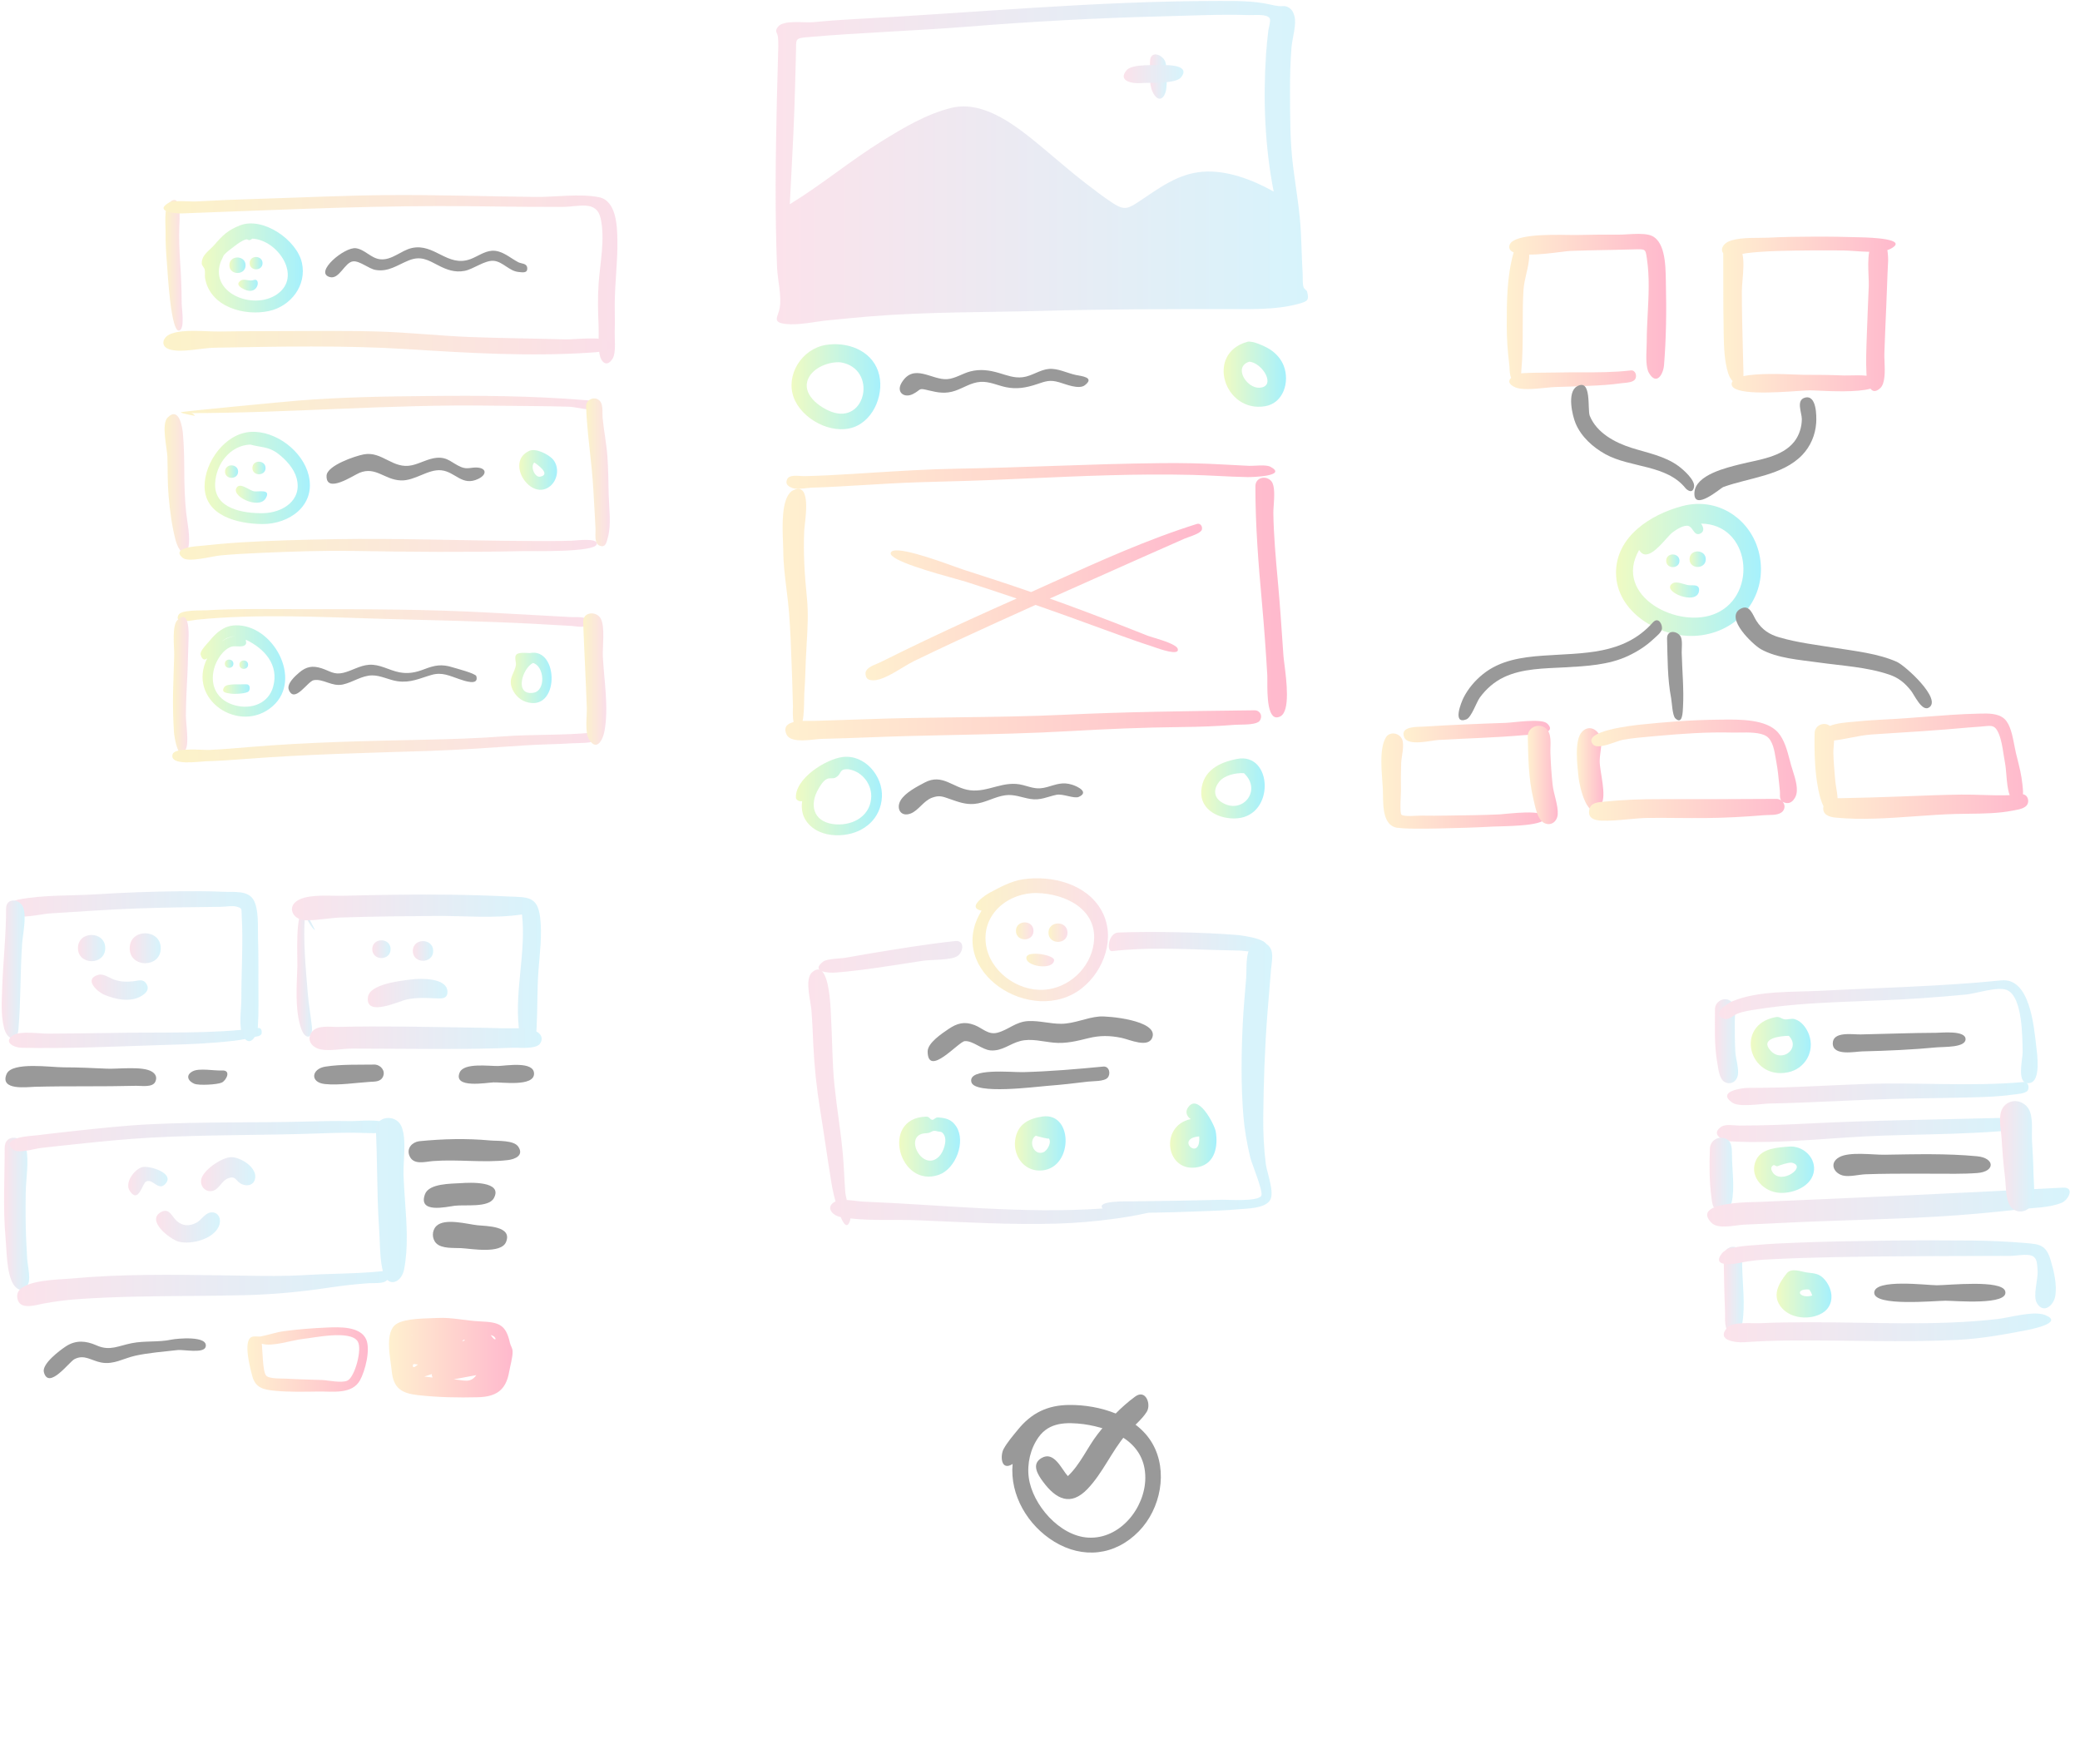 <svg width="652" height="553" viewBox="0 0 652 553" fill="none" xmlns="http://www.w3.org/2000/svg">
<rect width="652" height="553" fill="white"/>
<g opacity="0.5">
<path fill-rule="evenodd" clip-rule="evenodd" d="M52.908 63.672C51.335 65.243 51.946 70.824 51.913 72.89C51.862 76.105 52.063 79.292 52.331 82.496C52.512 84.641 53.527 105.114 56.353 103.541C57.946 102.656 56.947 96.733 56.944 94.86C56.938 90.696 56.764 86.541 56.487 82.386C56.229 78.529 56.067 74.716 56.215 70.851C56.251 69.908 57.134 59.439 52.908 63.672" fill="url(#paint0_linear)"/>
<path fill-rule="evenodd" clip-rule="evenodd" d="M121.409 61.148C107.896 61.256 94.388 61.923 80.881 62.331C74.382 62.528 67.886 62.777 61.394 63.138C59.181 63.26 54.436 62.552 52.593 63.731C48.501 66.348 55.1 66.96 56.859 66.896C83.59 65.927 110.329 64.65 137.082 64.59C150.206 64.561 163.323 64.934 176.448 64.85C181.465 64.818 187.02 62.657 188.287 68.496C189.717 75.086 188.074 82.423 187.627 89.045C187.329 93.465 187.435 97.794 187.634 102.21C187.762 105.04 187.429 108.228 187.93 111.005C188.411 113.678 190.333 115.282 192.095 112.287C193.148 110.497 192.624 106.078 192.694 104.005C192.788 101.212 192.7 98.421 192.7 95.628C192.699 88.811 193.661 82.021 193.534 75.206C193.452 70.811 193.219 62.844 187.676 61.788C181.572 60.625 174.069 61.794 167.822 61.723C152.344 61.546 136.892 61.028 121.409 61.148" fill="url(#paint1_linear)"/>
<path fill-rule="evenodd" clip-rule="evenodd" d="M84.174 103.786C79.078 103.786 73.982 103.817 68.887 103.901C64.517 103.973 57.647 103.062 53.58 104.626C50.795 105.696 50.056 108.805 53.58 109.633C57.423 110.536 63.215 109.059 67.237 108.988C87.401 108.632 107.759 108.168 127.894 109.444C146.762 110.638 165.993 111.796 184.889 110.536C186.478 110.429 194.587 110.107 190.887 107.067C188.728 105.293 179.98 106.46 177.174 106.375C167.28 106.077 157.376 106.011 147.485 105.636C137.723 105.265 128.004 104.167 118.238 103.896C106.893 103.58 95.523 103.786 84.174 103.786" fill="url(#paint2_linear)"/>
<path fill-rule="evenodd" clip-rule="evenodd" d="M79.076 74.804C87.018 75.15 94.875 86.668 86.84 92.235C79.301 97.458 65.172 91.734 69.364 81.606C68.762 83.07 70.126 80.015 70.143 79.994C70.941 79.055 72.372 78.016 73.354 77.275C74.479 76.428 75.65 75.495 77.005 75.071C77.895 74.792 77.756 75.841 79.076 74.804M75.208 70.649C71.491 72.101 69.794 73.738 67.24 76.701C65.472 78.751 63.219 79.829 63.239 82.6C63.243 83.213 64.031 83.887 64.167 84.478C64.355 85.294 64.137 86.34 64.286 87.207C65.824 96.156 76.502 99.174 84.317 97.484C91.126 96.012 96.218 89.477 94.64 82.37C93.052 75.216 82.444 67.819 75.208 70.649" fill="url(#paint3_linear)"/>
<path fill-rule="evenodd" clip-rule="evenodd" d="M71.897 83.143C71.897 86.362 76.982 86.362 76.982 83.143C76.982 79.96 71.897 79.823 71.897 83.143" fill="url(#paint4_linear)"/>
<path fill-rule="evenodd" clip-rule="evenodd" d="M78.259 82.491C78.259 85.049 82.299 85.049 82.299 82.491C82.299 79.962 78.259 79.854 78.259 82.491" fill="url(#paint5_linear)"/>
<path fill-rule="evenodd" clip-rule="evenodd" d="M79.51 87.766C78.216 88.264 76.575 87.232 75.512 87.912C73.631 89.116 75.517 90.206 76.525 90.69C81.066 92.869 81.874 86.861 79.51 87.766" fill="url(#paint6_linear)"/>
<path fill-rule="evenodd" clip-rule="evenodd" d="M148.85 80.632C148.715 80.689 148.233 80.893 148.85 80.632ZM129.078 77.742C125.68 78.509 122.811 81.682 119.119 81.258C116.289 80.932 114.374 78.202 111.58 77.805C108.007 77.297 98.283 85.448 103.396 86.847C106.379 87.663 108.033 82.212 110.669 81.922C112.753 81.693 115.588 84.249 117.748 84.613C121.778 85.292 124.546 83.073 128.084 81.641C131.928 80.085 134.115 81.486 137.459 83.215C140.098 84.58 142.583 85.469 145.603 84.905C148.437 84.377 151.997 81.463 154.85 81.762C157.644 82.055 159.638 84.971 162.512 85.241C163.696 85.353 165.46 85.756 165.261 83.928C165.102 82.464 163.469 82.712 162.447 82.18C159.819 80.812 157.361 78.388 154.189 78.595C151.804 78.751 149.632 80.427 147.433 81.229C140.233 83.855 136.186 76.148 129.078 77.742" fill="#333333"/>
<path fill-rule="evenodd" clip-rule="evenodd" d="M135.093 124.111C121.204 124.239 107.268 124.445 93.419 125.558C90.135 125.822 56.608 128.988 56.672 129.216C56.789 129.637 61.102 130.282 61.075 130.381C60.784 129.661 60.12 129.362 59.082 129.487C90.88 129.487 122.576 126.64 154.416 127.152C162.416 127.28 170.446 127.227 178.441 127.479C180.437 127.542 185.382 128.972 186.949 128.071C191.063 125.706 183.59 125.433 182.352 125.334C166.683 124.08 150.805 123.954 135.093 124.111" fill="url(#paint7_linear)"/>
<path fill-rule="evenodd" clip-rule="evenodd" d="M52.556 130.859C50.479 132.941 52.391 140.43 52.473 143.244C52.591 147.314 52.494 151.412 52.851 155.471C53.259 160.107 53.891 165.047 55.107 169.545C55.777 172.023 58.129 175.961 59.061 171.458C59.726 168.242 58.716 163.976 58.364 160.7C57.894 156.317 57.78 151.991 57.763 147.587C57.747 143.75 57.673 139.896 57.358 136.071C57.195 134.084 56.196 127.238 52.556 130.859" fill="url(#paint8_linear)"/>
<path fill-rule="evenodd" clip-rule="evenodd" d="M104.794 168.998C94.938 169.167 85.061 169.399 75.222 170.015C71.189 170.268 67.16 170.643 63.142 171.07C62.322 171.157 53.247 171.525 57.302 174.874C59.132 176.386 66.661 174.296 69.148 174.078C73.33 173.711 77.511 173.473 81.706 173.295C91.424 172.883 101.172 172.518 110.9 172.687C128.667 172.995 146.319 173.133 164.09 172.737C166.615 172.681 186.396 173.209 187.068 170.582C187.609 168.465 180.535 169.436 179.246 169.475C174.514 169.616 169.782 169.583 165.049 169.559C144.998 169.456 124.83 168.659 104.794 168.998" fill="url(#paint9_linear)"/>
<path fill-rule="evenodd" clip-rule="evenodd" d="M183.719 127.346C184.032 136.122 185.526 144.887 186.004 153.688C186.222 157.712 186.479 161.732 186.676 165.757C186.74 167.055 186.217 170.184 187.752 170.93C189.858 171.955 190.142 169.891 190.536 168.494C191.675 164.462 190.905 159.223 190.801 155.081C190.701 151.069 190.694 147.051 190.398 143.047C190.095 138.956 189.272 134.943 188.89 130.866C188.728 129.142 189.293 126.274 187.463 125.204C185.881 124.279 183.651 125.444 183.719 127.346" fill="url(#paint10_linear)"/>
<path fill-rule="evenodd" clip-rule="evenodd" d="M86.845 141.944C86.883 141.972 86.92 142.002 86.957 142.031C86.92 142.002 86.882 141.973 86.845 141.944M78.469 139.344C81.593 140.236 84.158 139.903 87.141 142.177C89.615 144.062 92.151 146.82 92.972 149.868C94.867 156.911 88.442 160.77 82.418 160.846C76.248 160.924 67.116 159.493 67.432 151.584C67.674 145.508 72.111 139.58 78.469 139.344M78.689 135.364C70.59 135.767 64.057 144.862 64.127 152.518C64.212 161.797 74.726 164.187 82.194 164.252C90.623 164.324 99.029 158.504 96.77 149.025C94.96 141.43 86.478 134.959 78.689 135.364" fill="url(#paint11_linear)"/>
<path fill-rule="evenodd" clip-rule="evenodd" d="M70.543 147.822C70.543 150.41 74.63 150.41 74.63 147.822C74.63 145.264 70.543 145.154 70.543 147.822" fill="url(#paint12_linear)"/>
<path fill-rule="evenodd" clip-rule="evenodd" d="M79.117 146.687C79.117 149.295 83.238 149.295 83.238 146.687C83.238 144.109 79.117 143.998 79.117 146.687" fill="url(#paint13_linear)"/>
<path fill-rule="evenodd" clip-rule="evenodd" d="M74.39 152.588C71.729 155.245 81.077 159.902 83.281 156.206C85.092 153.171 81.15 154.177 79.752 154.013C78.233 153.834 75.63 151.352 74.39 152.588" fill="url(#paint14_linear)"/>
<path fill-rule="evenodd" clip-rule="evenodd" d="M149.125 146.74C148.868 146.848 148.868 146.848 149.125 146.74ZM114.022 142.416C111.328 142.921 102.486 145.904 102.367 149.1C102.149 154.91 110.808 148.959 112.688 148.195C117.796 146.119 120.48 150.354 125.612 150.577C130.068 150.771 134.166 146.957 138.364 147.408C142.763 147.881 144.879 152.56 149.957 150.076C152.643 148.762 152.575 146.735 149.56 146.544C147.737 146.429 146.485 147.182 144.584 146.398C141.612 145.172 140.416 143.176 136.859 143.493C134.176 143.733 131.75 145.245 129.131 145.831C123.132 147.171 119.805 141.332 114.022 142.416" fill="#333333"/>
<path fill-rule="evenodd" clip-rule="evenodd" d="M169.818 149.263C169.632 149.341 169.632 149.341 169.818 149.263ZM170.497 146.843C170.527 146.856 170.73 147.138 170.497 146.843ZM167.409 144.997C167.293 145.086 167.293 145.086 167.409 144.997ZM167.476 144.974C168.075 145.332 172.89 148.625 169.393 149.4C167.617 149.794 166.148 146.221 167.476 144.974M165.882 141.326C158.169 144.843 166.469 157.428 172.522 152.315C175.069 150.163 175.404 145.814 172.926 143.573C171.442 142.229 167.897 140.406 165.882 141.326" fill="url(#paint15_linear)"/>
<path fill-rule="evenodd" clip-rule="evenodd" d="M93.477 190.921C83.852 190.923 74.143 190.721 64.532 191.292C62.914 191.388 56.752 191.08 55.919 192.771C54.394 195.864 60.734 194.329 61.655 194.236C80.793 192.32 100.784 193.422 119.985 193.968C135.689 194.415 151.308 194.692 166.993 195.501C171.116 195.714 175.235 195.949 179.356 196.198C180.698 196.279 184.078 197.169 184.361 195.024C184.623 193.039 180.407 193.487 179.354 193.432C170.979 192.991 162.61 192.529 154.238 192.058C134.085 190.922 113.661 190.917 93.477 190.921" fill="url(#paint16_linear)"/>
<path fill-rule="evenodd" clip-rule="evenodd" d="M55.609 194.36C53.812 196.147 54.654 202.97 54.604 205.226C54.517 209.171 54.33 213.112 54.247 217.056C54.16 221.178 54.281 225.319 54.525 229.435C54.627 231.163 56.045 239.515 58.278 234.735C59.276 232.599 58.254 226.65 58.269 224.23C58.297 219.825 58.534 215.439 58.753 211.041C58.942 207.26 58.949 203.475 59.114 199.693C59.166 198.487 59.309 190.649 55.609 194.36" fill="url(#paint17_linear)"/>
<path fill-rule="evenodd" clip-rule="evenodd" d="M185.98 229.595C176.614 230.555 167.097 230.101 157.695 230.81C149.591 231.421 141.496 231.671 133.372 231.843C114.975 232.232 96.548 232.61 78.205 234.143C74.024 234.492 69.849 234.863 65.657 235.05C63.561 235.144 54.765 234.19 54.11 236.4C52.994 240.163 62.401 238.674 64.43 238.615C68.892 238.486 73.332 238.164 77.782 237.825C96.485 236.4 115.26 235.974 134.003 235.381C144.197 235.06 154.32 234.314 164.491 233.635C169.56 233.297 174.644 233.286 179.713 232.958C181.039 232.873 185.734 233.042 186.688 231.974C187.344 231.241 187.51 229.452 185.98 229.595" fill="url(#paint18_linear)"/>
<path fill-rule="evenodd" clip-rule="evenodd" d="M182.805 195C183.126 203.983 183.634 212.957 183.937 221.94C184.029 224.641 183.212 229.482 184.717 231.864C187.135 235.694 189.023 231.641 189.466 229.254C190.864 221.721 189.361 213.399 188.97 205.82C188.822 202.929 189.72 196.493 188.322 193.905C186.991 191.44 182.686 191.687 182.805 195" fill="url(#paint19_linear)"/>
<path fill-rule="evenodd" clip-rule="evenodd" d="M167.08 207.793C170.668 208.765 171.192 216.567 167.143 217.144C161.116 218.003 163.752 209.402 167.08 207.793M166.074 204.691C164.98 204.657 162.453 204.355 161.778 205.246C161.214 205.992 161.784 207.564 161.718 208.275C161.481 210.813 159.417 212.279 160.34 215.275C160.966 217.309 162.643 219.221 164.687 219.927C175.472 223.655 175.341 202.816 166.074 204.691" fill="url(#paint20_linear)"/>
<path fill-rule="evenodd" clip-rule="evenodd" d="M68.702 206.09C68.675 206.125 68.648 206.159 68.622 206.193C68.648 206.159 68.675 206.125 68.702 206.09M77.173 201.583C77.131 201.223 77.088 200.862 77.046 200.501C82.894 203.261 87.547 208.396 85.605 215.288C84.124 220.545 78.771 222.41 73.784 221.112C68.264 219.675 65.626 215.125 67.114 209.537C67.801 206.96 69.91 203.495 72.636 202.667C73.904 202.281 76.711 203.264 77.173 201.583M73.754 199.401C72.274 199.5 70.835 200.117 69.627 200.959C70.757 200.004 72.264 199.434 73.754 199.401M73.796 196.005C70.142 196.116 67.748 198.328 65.58 200.985C64.9 201.819 62.6 204.029 62.885 205.153C63.11 206.041 63.7 207.34 64.94 206.35C58.442 219.3 75.228 230.345 85.475 221.34C95.039 212.936 85.551 195.611 73.796 196.005" fill="url(#paint21_linear)"/>
<path fill-rule="evenodd" clip-rule="evenodd" d="M70.476 208.034C70.476 209.759 73.153 209.759 73.153 208.034C73.153 206.31 70.476 206.31 70.476 208.034" fill="url(#paint22_linear)"/>
<path fill-rule="evenodd" clip-rule="evenodd" d="M75.044 208.329C75.044 210.081 77.765 210.081 77.765 208.329C77.765 206.576 75.044 206.576 75.044 208.329" fill="url(#paint23_linear)"/>
<path fill-rule="evenodd" clip-rule="evenodd" d="M77.118 214.483C75.845 214.587 71.187 214.154 70.369 215.269C69.003 217.131 71.184 217.196 72.255 217.398C73.219 217.579 77.413 217.476 78.004 216.62C78.527 215.863 78.405 214.374 77.118 214.483" fill="url(#paint24_linear)"/>
<path fill-rule="evenodd" clip-rule="evenodd" d="M133.241 209.653C133.022 209.743 133.022 209.743 133.241 209.653ZM115.64 208.366C112.772 208.576 110.344 210.226 107.602 210.884C104.676 211.587 103.409 210.294 100.748 209.448C97.98 208.569 96.011 208.916 93.787 210.807C92.526 211.878 89.76 214.343 90.548 216.246C92.352 220.602 96.436 213.515 98.357 213.186C101.353 212.672 104.019 215.292 107.475 214.542C110.606 213.864 113.384 211.714 116.654 211.691C119.389 211.671 121.966 213.167 124.666 213.529C128.788 214.082 131.494 212.619 135.304 211.532C138.608 210.591 140.924 211.833 144.032 212.878C145.452 213.355 150.191 215.091 149.319 211.943C149.072 211.054 142.827 209.464 141.859 209.158C138.445 208.08 136.283 208.5 133.03 209.74C130.318 210.775 128.036 211.278 125.128 210.709C121.924 210.082 119.01 208.11 115.64 208.366" fill="#333333"/>
</g>
<g opacity="0.5">
<path fill-rule="evenodd" clip-rule="evenodd" d="M247.575 64.012C248.038 54.056 248.674 44.113 249.009 34.151C249.176 29.214 249.306 24.277 249.432 19.339C249.459 18.239 249.488 17.14 249.513 16.041C249.594 12.306 249.151 12 252.91 11.669C269.679 10.188 286.515 9.698 303.304 8.359C323.553 6.744 343.907 5.628 364.213 5.128C373.236 4.906 382.298 4.445 391.323 4.725C393.322 4.788 397.247 4.267 398.035 5.822C398.375 6.493 397.661 8.804 397.571 9.579C397.288 11.999 397.024 14.428 396.861 16.861C395.901 31.208 396.473 45.917 399.251 60.047C392.734 56.372 384.5 53.211 376.904 53.839C369.16 54.478 363.367 58.953 357.168 63.071C353.662 65.4 352.481 66.013 348.983 63.756C345.968 61.811 343.116 59.588 340.272 57.406C335.883 54.038 331.741 50.386 327.485 46.855C319.66 40.363 308.878 31.122 298.07 33.843C290.348 35.787 283.218 40.031 276.516 44.184C266.558 50.355 257.545 57.912 247.575 64.012ZM381.779 0.304C343.306 0.304 305.121 4.034 266.756 6.051C262.749 6.262 258.756 6.572 254.764 6.957C252.103 7.214 245.596 6.136 243.852 8.409C242.688 9.926 243.688 10.154 243.852 11.595C244.058 13.411 243.936 15.563 243.883 17.486C243.755 22.119 243.62 26.751 243.515 31.384C243.118 48.894 242.869 66.4 243.578 83.906C243.733 87.723 245.124 93.009 244.363 96.719C243.812 99.405 241.97 101.039 246.218 101.536C250.398 102.024 255.509 100.782 259.693 100.384C263.901 99.983 268.108 99.549 272.321 99.201C290.638 97.692 309.133 97.92 327.499 97.418C346.029 96.912 364.567 96.88 383.104 96.87C390.86 96.865 399.723 97.301 407.291 95.167C409.953 94.416 410.384 94.046 409.727 91.404C409.603 90.903 408.799 90.718 408.563 89.811C408.242 88.578 408.407 87.08 408.332 85.796C408.087 81.604 408.001 77.405 407.804 73.21C407.474 66.201 406.266 59.4 405.372 52.461C404.341 44.449 404.394 36.313 404.373 28.248C404.361 23.775 404.476 19.316 404.835 14.855C405.066 11.994 406.475 7.722 405.76 5.054C405.404 3.726 404.822 2.672 403.439 2.1C402.563 1.738 401.826 2.021 400.96 1.93C399.933 1.821 399.292 1.676 398.062 1.398C392.789 0.203 387.151 0.304 381.779 0.304Z" fill="url(#paint25_linear)"/>
<path fill-rule="evenodd" clip-rule="evenodd" d="M360.487 19.353C360.484 22.141 360.049 26.256 361.335 28.881C362.965 32.212 365.005 31.171 365.545 28.041C365.855 26.248 365.847 20.941 365.271 19.353C364.456 17.105 360.487 15.573 360.487 19.353Z" fill="url(#paint26_linear)"/>
<path fill-rule="evenodd" clip-rule="evenodd" d="M365.165 20.429C362.548 20.521 354.924 19.893 353.153 21.998C350.115 25.608 355.404 26.247 357.674 26.045C360.302 25.812 368.423 26.382 370.183 24.275C373.127 20.75 367.224 20.354 365.165 20.429Z" fill="url(#paint27_linear)"/>
<path fill-rule="evenodd" clip-rule="evenodd" d="M263.583 113.58C275.091 115.579 271.511 133.125 260.621 129.061C256.827 127.645 251.236 123.553 253.334 118.732C254.9 115.129 260.006 113.237 263.583 113.58ZM258.818 108.124C251.334 109.384 246.217 117.483 248.783 124.548C251.259 131.364 260.648 136.355 267.573 133.905C274.183 131.567 277.481 122.771 275.252 116.337C272.924 109.615 265.338 107.026 258.818 108.124Z" fill="url(#paint28_linear)"/>
<path fill-rule="evenodd" clip-rule="evenodd" d="M328.816 115.632C325.951 115.87 323.475 117.876 320.592 118.231C317.896 118.563 315.662 117.641 313.138 116.903C310.087 116.013 307.289 115.621 304.171 116.412C301.789 117.017 299.439 118.639 296.964 118.834C292.094 119.219 286.434 113.663 282.632 119.947C280.809 122.96 283.456 124.9 286.182 123.495C289.024 122.031 287.629 121.506 291.155 122.372C294.096 123.093 296.474 123.484 299.42 122.474C302.089 121.558 304.432 119.883 307.333 119.695C310.174 119.51 312.645 120.804 315.36 121.363C318.699 122.049 321.653 121.529 324.817 120.483C327.826 119.487 329.027 118.943 332.064 119.831C333.986 120.393 338.187 122.18 340.058 120.74C343.294 118.251 338.962 117.887 337.256 117.533C334.509 116.964 331.667 115.399 328.816 115.632" fill="#333333"/>
<path fill-rule="evenodd" clip-rule="evenodd" d="M394.384 113.96C394.407 113.977 394.43 113.995 394.452 114.013C394.43 113.995 394.406 113.977 394.384 113.96ZM391.571 113.371C395.754 113.641 400.277 121.26 394.735 121.531C390.834 121.721 386.469 115.049 391.571 113.371ZM390.984 107.136C377.758 110.83 383.804 129.477 396.562 127.323C402.357 126.345 404.321 119.631 402.405 114.661C401.582 112.527 399.978 110.727 398.061 109.499C396.647 108.593 392.601 106.686 390.984 107.136Z" fill="url(#paint29_linear)"/>
<path fill-rule="evenodd" clip-rule="evenodd" d="M329.276 146.065C340.915 145.666 352.555 145.266 364.206 145.158C370.52 145.1 376.8 145.21 383.105 145.572C385.901 145.732 388.696 145.887 391.494 146.006C391.977 146.026 392.644 145.993 393.38 145.957C395.112 145.872 397.227 145.768 398.222 146.294C403.788 149.239 392.448 149.561 391.07 149.538C387.983 149.486 384.899 149.334 381.815 149.181C379.12 149.048 376.425 148.915 373.727 148.849C356.42 148.423 339.007 149.201 321.671 149.975C317.697 150.153 313.727 150.33 309.763 150.492C305.554 150.665 301.347 150.777 297.139 150.889C291.125 151.048 285.111 151.208 279.097 151.546C276.8 151.675 274.504 151.812 272.208 151.948C268.919 152.144 265.63 152.34 262.339 152.513C259.763 152.649 257.186 152.781 254.606 152.846C254.142 152.858 253.537 152.922 252.876 152.993L252.876 152.993H252.876C251.277 153.163 249.353 153.369 248.313 152.944C247.063 152.432 246.051 151.717 246.739 150.202C247.32 148.921 249.433 149.074 250.974 149.186C251.395 149.217 251.773 149.244 252.065 149.239C256.989 149.143 261.902 148.867 266.817 148.566C268.615 148.456 270.412 148.343 272.209 148.23L272.21 148.23L272.21 148.23L272.21 148.23L272.21 148.23C281.567 147.641 290.915 147.053 300.295 146.893C309.959 146.728 319.617 146.397 329.276 146.065ZM390.065 222.669L393.411 222.628C395.139 222.779 395.912 224.592 394.802 225.986C393.953 227.054 390.684 227.102 388.553 227.134C387.962 227.142 387.459 227.15 387.119 227.177C381.556 227.624 376.004 227.826 370.424 227.879C358.674 227.991 346.968 228.494 335.237 229.163C323.229 229.848 311.211 230.105 299.192 230.363H299.191C290.349 230.552 281.506 230.742 272.667 231.101C267.605 231.307 262.542 231.461 257.478 231.594C256.934 231.608 256.21 231.686 255.391 231.775C252.192 232.12 247.544 232.622 246.491 230.082C245.556 227.827 246.855 226.789 248.755 226.317C248.455 224.982 248.511 223.106 248.542 222.031C248.552 221.708 248.559 221.457 248.554 221.316C248.507 219.968 248.473 218.62 248.44 217.272C248.402 215.745 248.365 214.218 248.306 212.692C248.252 211.306 248.203 209.919 248.153 208.532C247.957 203.059 247.761 197.574 247.339 192.123C247.145 189.607 246.837 187.121 246.529 184.639C246.038 180.676 245.547 176.724 245.525 172.678C245.521 171.95 245.484 171.04 245.443 170.014C245.233 164.761 244.901 156.457 248.161 153.928C253.91 150.574 252.773 160.257 252.266 164.578C252.183 165.291 252.116 165.859 252.1 166.197C251.77 173.383 252.218 180.252 252.941 187.392C253.43 192.214 253.144 197.02 252.859 201.834C252.757 203.553 252.655 205.274 252.588 206.996C252.555 207.848 252.525 208.7 252.496 209.552C252.405 212.173 252.315 214.791 252.118 217.409C252.096 217.692 252.089 218.235 252.08 218.929C252.054 220.887 252.013 224.044 251.594 225.961C252.486 225.923 253.351 225.932 254.067 225.94C254.522 225.945 254.917 225.949 255.219 225.94C256.591 225.899 257.964 225.858 259.336 225.818C263.39 225.699 267.444 225.581 271.497 225.428C281.065 225.068 290.636 224.948 300.207 224.828C311.511 224.686 322.816 224.544 334.115 224.007C352.737 223.122 371.423 222.895 390.065 222.669ZM393.519 152.42C393.509 164.729 394.461 176.701 395.573 188.96C396.261 196.543 396.812 204.155 397.251 211.758C397.271 212.11 397.268 212.697 397.264 213.432V213.433C397.242 217.637 397.194 226.695 401.349 224.528C404.486 222.892 403.28 213.405 402.613 208.156L402.613 208.155C402.467 207.004 402.346 206.056 402.303 205.44C402.212 204.128 402.122 202.816 402.032 201.504L402.032 201.502C401.614 195.408 401.197 189.318 400.647 183.231L400.531 181.948C399.895 174.917 399.259 167.891 399.146 160.828C399.137 160.244 399.193 159.43 399.256 158.511C399.44 155.852 399.685 152.311 398.58 150.898C397.026 148.911 393.522 149.499 393.519 152.42Z" fill="url(#paint30_linear)"/>
<path fill-rule="evenodd" clip-rule="evenodd" d="M329.808 182.595C344.675 175.869 359.714 169.065 375.174 164.22C376.291 163.87 376.998 165.022 376.744 165.989C376.483 166.985 374.064 167.835 372.46 168.399C371.981 168.568 371.574 168.711 371.319 168.824C369.16 169.789 366.995 170.741 364.83 171.694C362.613 172.669 360.396 173.645 358.185 174.633C353.587 176.687 348.985 178.733 344.383 180.778C339.454 182.968 334.526 185.158 329.603 187.36C329.416 187.443 329.23 187.527 329.043 187.61C335.737 189.989 342.393 192.474 349.02 195.035C351.285 195.909 353.542 196.803 355.799 197.696C357.076 198.201 358.353 198.706 359.631 199.208C360.047 199.371 360.772 199.593 361.643 199.859C364.481 200.725 368.871 202.066 369.196 203.42C369.724 205.626 363.663 203.492 361.376 202.687C361.072 202.58 360.835 202.497 360.689 202.45C357.314 201.371 353.98 200.17 350.648 198.968L350.187 198.802C347.545 197.851 344.908 196.889 342.271 195.927C337.119 194.049 331.968 192.17 326.789 190.368C326.056 190.113 325.323 189.859 324.59 189.606C316.278 193.34 307.982 197.109 299.714 200.938C295.28 202.992 290.871 205.093 286.473 207.222C285.513 207.687 284.325 208.405 283.034 209.186C279.939 211.056 276.255 213.283 273.721 213.227C272.362 213.197 271.446 212.906 271.304 211.259C271.158 209.559 273.339 208.668 274.907 208.027C275.282 207.873 275.622 207.734 275.887 207.602C280.587 205.251 285.317 202.96 290.059 200.698C299.479 196.205 308.987 191.891 318.529 187.663C318.584 187.639 318.639 187.615 318.693 187.59C313.402 185.8 308.095 184.051 302.777 182.34C302.246 182.169 301.157 181.868 299.726 181.471C292.965 179.599 278.563 175.61 279.204 173.28C279.939 170.615 293.442 175.486 299.42 177.643C300.54 178.047 301.396 178.356 301.854 178.502C309.001 180.779 316.128 183.121 323.218 185.57C325.411 184.585 327.608 183.591 329.808 182.595Z" fill="url(#paint31_linear)"/>
<path fill-rule="evenodd" clip-rule="evenodd" d="M266.107 241.134C270.459 241.896 273.529 246.071 273.051 250.443C272.406 256.35 266.519 259.057 261.08 258.286C254.909 257.411 253.611 252.195 256.601 247.176C257.263 246.065 258.024 244.735 259.227 244.15C260.055 243.748 261.109 244.104 261.775 243.78C264.11 242.643 262.706 240.832 266.107 241.134ZM264.126 237.275C258.816 237.953 249.004 244.098 249.501 250.246C249.932 250.959 250.58 251.251 251.445 251.121C251.237 252.453 251.305 253.77 251.649 255.074C252.153 256.766 253.159 258.153 254.508 259.255C257.285 261.524 261.081 262.081 264.539 261.683C270.995 260.941 276.084 256.528 276.447 249.813C276.801 243.257 271.079 236.397 264.126 237.275Z" fill="url(#paint32_linear)"/>
<path fill-rule="evenodd" clip-rule="evenodd" d="M289.845 245.275C287.463 246.538 283.694 248.477 282.297 250.876C280.82 253.409 282.349 256.18 285.459 254.982C287.928 254.03 289.498 251.008 292.131 250.039C294.456 249.185 295.392 249.62 297.848 250.471C300.379 251.348 302.592 252.196 305.328 251.981C308.767 251.711 311.745 249.717 315.111 249.263C317.945 248.881 320.282 249.984 322.996 250.422C326.145 250.931 328.203 249.739 331.15 249.119C333.154 248.696 336.686 250.414 338.147 249.772C341.434 248.327 337.957 246.56 336.138 245.976C333.073 244.993 331.187 245.861 328.272 246.676C325.107 247.561 323.739 246.896 320.714 246.083C314.593 244.438 309.864 248.415 304.062 247.692C298.69 247.022 295.476 242.294 289.845 245.275" fill="#333333"/>
<path fill-rule="evenodd" clip-rule="evenodd" d="M389.936 242.336C395.827 247.86 389.209 255.719 382.712 251.305C380.426 249.751 380.389 247.255 382.169 245.022C383.796 242.98 387.372 242.184 389.936 242.336ZM387.752 237.873C382.247 238.943 377.055 241.469 376.557 247.822C376.07 254.021 382.428 256.899 387.769 256.493C399.761 255.58 398.894 235.719 387.752 237.873Z" fill="url(#paint33_linear)"/>
</g>
<g opacity="0.5">
<path fill-rule="evenodd" clip-rule="evenodd" d="M55.509 279.362C47.084 279.457 38.664 279.767 30.257 280.299C22.262 280.806 13.586 280.421 5.721 281.971C3.488 282.411 0.471 284.447 3.441 286.685C5.528 288.259 13.165 286.449 15.657 286.296C24.836 285.732 34.02 285.056 43.212 284.731C51.914 284.423 60.615 284.315 69.321 284.228C70.651 284.215 72.857 283.789 74.181 284.175C76.082 284.73 75.631 284.88 75.774 287.294C76.032 291.669 75.961 296.058 75.874 300.437C75.79 304.673 75.633 308.91 75.649 313.148C75.659 316.172 74.692 322.182 76.21 324.808C78.394 328.588 80.66 324.482 80.823 321.97C81.136 317.166 80.996 312.302 80.997 307.491C80.998 302.976 81.03 298.46 80.871 293.947C80.756 290.687 81.222 284.996 79.466 282.032C77.677 279.013 73.37 279.664 70.228 279.521C65.326 279.295 60.415 279.311 55.509 279.362" fill="url(#paint34_linear)"/>
<path fill-rule="evenodd" clip-rule="evenodd" d="M1.909 284.811C1.919 293.295 0.937 301.722 0.662 310.197C0.536 314.093 0.28 318.372 1.266 322.196C2.261 326.058 5.421 326.895 5.785 322.584C6.522 313.853 6.341 304.8 6.915 296C7.118 292.893 8.436 287.198 7.205 284.289C6.121 281.726 1.905 281.235 1.909 284.811" fill="url(#paint35_linear)"/>
<path fill-rule="evenodd" clip-rule="evenodd" d="M80.906 322.208C66.276 324.145 50.981 323.439 36.247 323.743C29.178 323.889 22.11 323.898 15.04 323.972C12.573 323.998 6.307 323.059 4.172 324.446C0.775 326.654 4.461 328.358 6.711 328.407C20.663 328.713 34.77 328.071 48.72 327.613C54.987 327.408 61.275 327.307 67.526 326.774C71.374 326.446 75.579 326.129 79.316 325.095C80.112 324.874 81.846 324.92 82.024 323.834C82.134 323.162 81.935 322.066 80.906 322.208" fill="url(#paint36_linear)"/>
<path fill-rule="evenodd" clip-rule="evenodd" d="M20.07 334.54C16.004 334.564 3.751 332.676 2.067 336.64C-0.178 341.928 8.58 340.694 10.935 340.634C16.284 340.496 21.63 340.481 26.981 340.484C32.231 340.486 37.481 340.452 42.73 340.327C44.251 340.291 47.791 340.922 48.665 339.091C49.33 337.699 48.805 336.601 47.579 335.864C44.628 334.091 36.963 335.119 33.508 334.96C29.035 334.754 24.548 334.54 20.07 334.54" fill="#333333"/>
<path fill-rule="evenodd" clip-rule="evenodd" d="M69.537 335.519C67.213 335.658 62.512 334.7 60.431 335.763C58.065 336.972 58.898 338.865 60.941 339.696C62.356 340.272 68.159 339.97 69.537 339.303C70.973 338.607 72.597 335.331 69.537 335.519" fill="#333333"/>
<path fill-rule="evenodd" clip-rule="evenodd" d="M95.012 285.643C92.531 286.324 93.283 300.414 93.219 302.648C93.044 308.767 92.356 316.464 94.39 322.358C95.686 326.115 98.177 325.606 97.753 321.65C97.38 318.178 96.741 314.747 96.464 311.252C95.838 303.345 94.986 294.911 95.578 286.997C95.829 287.457 98.184 291.722 98.738 291.404C98.57 291.503 96.022 285.377 95.012 285.643" fill="url(#paint37_linear)"/>
<path fill-rule="evenodd" clip-rule="evenodd" d="M122.93 280.454C117.907 280.528 112.885 280.617 107.864 280.756C103.871 280.867 97.598 280.211 93.937 281.891C89.577 283.89 91.645 288.345 95.74 288.44C99.362 288.523 103.226 287.706 106.881 287.581C116.754 287.243 126.645 287.171 136.522 287.086C145.456 287.009 154.769 287.962 163.624 286.621C164.937 298.283 161.385 309.995 162.593 321.792C162.78 323.623 162.696 326.21 165.028 326.627C167.971 327.154 168.092 324.239 168.203 322.152C168.522 316.193 168.349 310.229 168.786 304.262C169.19 298.732 169.986 293.081 169.313 287.542C168.486 280.727 165.22 281.273 159.447 280.99C147.254 280.392 135.137 280.275 122.93 280.454" fill="url(#paint38_linear)"/>
<path fill-rule="evenodd" clip-rule="evenodd" d="M106.097 321.867C103.538 321.931 99.287 321.143 97.647 323.597C95.941 326.15 97.966 328.377 100.446 328.901C103.383 329.521 107.212 328.671 110.26 328.662C113.434 328.653 116.609 328.688 119.783 328.7C133.391 328.754 147.058 328.96 160.656 328.397C162.555 328.319 167.945 328.955 169.26 327.134C170.426 325.518 169.61 324.069 168.074 323.246C165.554 321.895 160.377 322.409 157.574 322.302C154.112 322.17 150.646 322.127 147.182 322.073C133.511 321.862 119.767 321.529 106.097 321.867" fill="url(#paint39_linear)"/>
<path fill-rule="evenodd" clip-rule="evenodd" d="M117.609 333.67C112.516 333.757 107.083 333.534 102.041 334.306C97.607 334.985 97.062 339.271 101.834 339.772C106.219 340.233 111.536 339.372 115.943 339.089C117.508 338.988 119.329 339.131 120.079 337.401C120.862 335.593 119.365 333.859 117.609 333.67" fill="#333333"/>
<path fill-rule="evenodd" clip-rule="evenodd" d="M156.108 334.12C153.39 334.188 145.45 333.02 144.104 336.124C141.863 341.293 152.611 339.329 154.673 339.253C157.271 339.157 167.399 340.675 167.402 336.538C167.404 332.481 158.597 334.059 156.108 334.12" fill="#333333"/>
<path fill-rule="evenodd" clip-rule="evenodd" d="M1.47 359.804C1.477 369.207 0.891 378.698 1.749 388.076C2.104 391.955 2.043 399.386 4.29 402.674C5.885 405.009 8.097 404.845 8.968 402.042C9.55 400.168 8.619 396.421 8.515 394.417C8.415 392.493 8.298 390.57 8.209 388.646C7.98 383.689 7.999 378.739 8.067 373.779C8.125 369.524 9.149 363.896 8.184 359.804C7.283 355.991 1.47 355.099 1.47 359.804" fill="url(#paint40_linear)"/>
<path fill-rule="evenodd" clip-rule="evenodd" d="M95.966 351.532C79.653 351.941 63.304 351.576 47.005 352.383C38.967 352.781 30.961 353.656 22.963 354.527C19.034 354.956 15.107 355.398 11.184 355.881C10.001 356.027 0.165 356.408 3.865 360.148C5.48 361.782 10.62 360.076 12.654 359.835C16.592 359.37 20.538 358.965 24.482 358.548C31.986 357.754 39.5 357.002 47.036 356.585C64.786 355.601 82.608 355.896 100.375 355.241C105.181 355.064 109.973 354.937 114.781 355.126C116.043 355.175 125.32 355.647 121.292 352.22C119.388 350.6 112.207 351.436 109.826 351.387C105.207 351.292 100.584 351.416 95.966 351.532" fill="url(#paint41_linear)"/>
<path fill-rule="evenodd" clip-rule="evenodd" d="M118.205 367.373C118.124 363.029 118.044 358.685 117.846 354.344C117.638 349.773 123.864 349.081 125.711 352.781C127.04 355.445 126.807 359.977 126.606 363.862C126.525 365.427 126.45 366.888 126.485 368.078C126.564 370.806 126.765 373.628 126.968 376.486C127.48 383.68 128.008 391.111 126.664 397.902C126.01 401.202 123.226 402.936 121.373 401.138C121.371 401.141 121.368 401.145 121.366 401.149C120.669 402.176 118.499 402.174 116.902 402.172C116.462 402.172 116.065 402.171 115.754 402.192C111.377 402.49 107.081 402.992 102.743 403.642C94.099 404.938 85.53 405.734 76.793 405.95C70.864 406.097 64.927 406.146 58.988 406.196C47.617 406.29 36.239 406.384 24.904 407.162C21.082 407.425 17.318 407.875 13.559 408.594C13.239 408.655 12.884 408.734 12.506 408.819C9.711 409.44 5.664 410.34 5.388 406.434C5.059 401.798 15.107 401.19 20.278 400.878C21.067 400.83 21.743 400.789 22.251 400.742C37.952 399.282 53.898 399.508 69.666 399.732C70.43 399.742 71.193 399.753 71.956 399.764C73.187 399.781 74.417 399.801 75.647 399.821C82.398 399.933 89.14 400.044 95.889 399.631C98.96 399.443 102.071 399.346 105.189 399.25C110.161 399.096 115.149 398.941 120.012 398.414C119.279 395.57 119.151 392.214 119.03 389.051C118.983 387.819 118.937 386.617 118.857 385.485C118.429 379.456 118.317 373.415 118.205 367.373Z" fill="url(#paint42_linear)"/>
<path fill-rule="evenodd" clip-rule="evenodd" d="M131.408 357.693C129.204 357.993 127.366 359.879 128.35 362.271C129.589 365.283 133.28 364.106 135.718 363.916C143.468 363.308 151.56 364.521 159.217 363.606C161.308 363.356 164.341 362.217 162.464 359.408C161.053 357.296 155.911 357.667 153.725 357.464C146.25 356.773 138.873 356.957 131.408 357.693" fill="#333333"/>
<path fill-rule="evenodd" clip-rule="evenodd" d="M144.488 370.834C141.482 371.036 134.486 370.877 133.219 374.297C130.947 380.432 139.846 378.27 142.556 377.922C145.703 377.516 153.123 378.602 154.799 375.549C157.796 370.091 147.124 370.652 144.488 370.834" fill="#333333"/>
<path fill-rule="evenodd" clip-rule="evenodd" d="M136.759 384.298C135.333 385.724 135.331 388.271 136.759 389.698C138.507 391.445 142.317 391.082 144.614 391.209C147.818 391.388 157.021 393.083 158.612 389.31C160.759 384.219 152.425 384.326 149.684 384.037C146.516 383.704 139.385 381.671 136.759 384.298" fill="#333333"/>
<path fill-rule="evenodd" clip-rule="evenodd" d="M24.437 297.159C24.437 302.632 32.985 302.632 32.985 297.159C32.985 291.715 24.437 291.632 24.437 297.159" fill="url(#paint43_linear)"/>
<path fill-rule="evenodd" clip-rule="evenodd" d="M40.651 297.221C40.651 303.478 50.387 303.465 50.387 297.221C50.387 290.986 40.651 290.922 40.651 297.221" fill="url(#paint44_linear)"/>
<path fill-rule="evenodd" clip-rule="evenodd" d="M30.842 305.54C26.109 306.847 30.47 310.858 32.667 311.774C36.16 313.231 40.926 314.304 44.42 312.121C45.81 311.252 46.938 310.097 45.92 308.411C44.834 306.616 43.348 307.414 41.696 307.579C39.603 307.79 37.911 307.758 35.889 307.086C34.381 306.585 32.488 305.087 30.842 305.54" fill="url(#paint45_linear)"/>
<path fill-rule="evenodd" clip-rule="evenodd" d="M116.69 297.505C116.69 301.207 122.438 301.207 122.438 297.505C122.438 293.804 116.69 293.804 116.69 297.505" fill="url(#paint46_linear)"/>
<path fill-rule="evenodd" clip-rule="evenodd" d="M129.402 298.062C129.402 302.175 135.787 302.176 135.787 298.062C135.787 293.949 129.402 293.949 129.402 298.062" fill="url(#paint47_linear)"/>
<path fill-rule="evenodd" clip-rule="evenodd" d="M128.929 306.988C125.575 307.421 115.873 308.404 115.33 312.539C114.493 318.918 125.123 313.755 127.549 313.254C130.639 312.616 133.399 312.783 136.484 312.907C138.177 312.975 140.43 313.249 140.253 310.669C139.962 306.432 131.861 306.613 128.929 306.988" fill="url(#paint48_linear)"/>
<path fill-rule="evenodd" clip-rule="evenodd" d="M44.592 365.815C42.16 366.463 38.98 370.667 40.653 373.239C43.395 377.458 44.605 370.98 45.753 370.357C47.842 369.222 49.537 373.368 51.72 371.193C55.164 367.762 46.76 365.234 44.592 365.815" fill="url(#paint49_linear)"/>
<path fill-rule="evenodd" clip-rule="evenodd" d="M72.45 362.696C69.567 362.722 63.48 366.805 63.049 369.819C62.793 371.61 63.98 373.33 65.911 373.354C68.54 373.386 69.375 369.968 71.654 369.254C74.112 368.483 73.747 370.258 75.87 371.178C77.424 371.852 79.367 371.57 79.906 369.66C80.925 366.057 75.413 362.639 72.45 362.696" fill="url(#paint50_linear)"/>
<path fill-rule="evenodd" clip-rule="evenodd" d="M50.379 379.954C45.768 382.656 53.356 388.449 55.986 389.174C59.958 390.267 67.951 388.226 68.892 383.375C69.267 381.444 68.059 379.695 65.928 380.041C64.174 380.326 63.049 382.527 61.424 383.315C59.23 384.378 57.28 384.306 55.416 382.705C53.898 381.4 53.085 378.376 50.379 379.954" fill="url(#paint51_linear)"/>
<path fill-rule="evenodd" clip-rule="evenodd" d="M53.722 419.886C49.602 420.764 45.413 420.175 41.273 421.001C37.051 421.844 34.528 423.439 30.606 421.832C30.421 421.754 30.237 421.676 30.053 421.598C27.017 420.291 23.835 419.903 20.658 421.988C18.777 423.221 13.068 427.486 13.756 430.089C15.248 435.732 21.671 426.883 23.309 426.021C26.433 424.377 28.574 426.478 31.79 427.07C35.642 427.781 38.741 425.745 42.37 424.935C46.613 423.986 51.387 423.656 55.705 423.149C57.41 422.948 63.871 424.297 64.454 422.174C65.456 418.528 55.342 419.542 53.722 419.886" fill="#333333"/>
<path fill-rule="evenodd" clip-rule="evenodd" d="M83.449 431.25C83.719 431.454 83.503 431.29 83.449 431.25ZM94.989 419.665C98.516 419.307 109.802 416.787 112.119 420.432C113.629 422.806 111.233 431.569 108.949 432.702C107.122 433.607 102.869 432.606 100.865 432.535C97.136 432.404 93.4 432.346 89.675 432.113C88.426 432.035 84.407 432.265 83.428 431.16C82.272 429.854 82.323 422.895 82.051 421.17C85.294 422.219 91.598 420.009 94.989 419.665M102.521 416.091C98.004 416.287 93.487 416.627 89.003 417.233C86.504 417.57 83.971 418.468 81.663 418.894C80.919 419.031 79.711 418.651 78.799 419.091C76.132 420.379 78.467 429.089 79.11 431.416C80.098 434.99 82.583 435.569 86.066 435.906C90.653 436.35 95.334 436.21 99.936 436.154C104.371 436.1 110.352 437.083 112.841 432.632C114.45 429.754 116.175 423.053 114.8 419.846C112.991 415.627 106.236 415.936 102.521 416.091" fill="url(#paint52_linear)"/>
<path fill-rule="evenodd" clip-rule="evenodd" d="M153.11 433.644C152.869 433.954 152.869 433.954 153.11 433.644ZM154.1 432.451C154.026 432.564 153.679 432.93 154.1 432.451ZM143.327 432.123C145.318 431.748 147.31 431.377 149.304 431.014C147.416 433.656 145.428 432.564 142.203 432.334C142.578 432.263 142.952 432.193 143.327 432.123M133.826 431.188C134.331 431.019 134.835 430.85 135.34 430.681C135.325 431.065 135.407 431.425 135.588 431.76C134.724 431.667 133.86 431.567 132.998 431.46C133.274 431.369 133.55 431.279 133.826 431.188M129.423 427.937C129.395 427.243 130.438 427.719 131.035 427.673C129.883 428.687 129.346 428.775 129.423 427.937M145.169 420.072C145.32 419.879 145.521 419.889 145.771 420.101C145.498 420.193 144.448 420.638 145.169 420.072M155.38 418.871C155.407 418.871 155.973 419.636 155.38 418.871ZM155.093 418.621C155.242 418.734 155.242 418.734 155.093 418.621ZM153.819 418.472C155.907 418.824 155.748 421.274 153.819 418.472ZM129.29 418.305C128.866 418.657 129.011 418.315 129.29 418.305ZM137.275 413.088C133.73 413.295 127.224 413.087 124.264 414.975C120.401 417.441 122.433 425.926 122.779 429.646C123.29 435.145 125.877 436.71 131.055 437.287C137.235 437.976 143.585 438.105 149.796 437.941C155.391 437.794 158.577 435.87 159.601 429.98C159.915 428.178 160.712 425.39 160.687 423.664C160.67 422.466 160.073 421.92 159.847 420.902C158.562 415.105 156.414 414.418 150.472 414.165C146.099 413.979 141.565 412.864 137.275 413.088" fill="url(#paint53_linear)"/>
</g>
<g opacity="0.5">
<path fill-rule="evenodd" clip-rule="evenodd" d="M325.032 279.913C334.044 280.105 344.268 285.093 342.843 295.659C341.799 303.399 335.098 309.683 327.336 310.224C318.994 310.806 310.174 304.404 309.041 295.911C307.766 286.357 316.22 279.722 325.032 279.913M320.613 275.612C316.959 276.157 313.468 278.076 310.251 279.794C309.023 280.451 302.798 284.452 307.681 285.446C295.916 304.42 323.603 322.043 339.17 309.712C346.161 304.174 349.841 293.675 345.322 285.457C340.649 276.958 329.566 274.267 320.613 275.612" fill="url(#paint54_linear)"/>
<path fill-rule="evenodd" clip-rule="evenodd" d="M318.459 291.762C318.459 295.306 323.96 295.306 323.96 291.762C323.96 288.219 318.459 288.219 318.459 291.762" fill="url(#paint55_linear)"/>
<path fill-rule="evenodd" clip-rule="evenodd" d="M328.658 292.33C328.658 296.172 334.621 296.172 334.621 292.33C334.621 288.488 328.658 288.488 328.658 292.33" fill="url(#paint56_linear)"/>
<path fill-rule="evenodd" clip-rule="evenodd" d="M321.775 299.927C320.973 302.842 330.123 304.337 330.428 300.963C330.573 299.352 322.333 297.894 321.775 299.927" fill="url(#paint57_linear)"/>
<path fill-rule="evenodd" clip-rule="evenodd" d="M348.6 298.126C359.129 296.863 369.985 297.447 380.565 297.75C383.213 297.826 385.861 297.9 388.509 297.944C390.193 297.973 393.829 298.781 395.298 297.993C401.315 294.766 389.512 293.205 387.84 293.057C377.316 292.191 361.075 291.882 350.52 292.291C347.398 292.412 346.724 298.351 348.6 298.126" fill="url(#paint58_linear)"/>
<path fill-rule="evenodd" clip-rule="evenodd" d="M395.98 350.469C396.071 339.437 396.466 328.33 397.314 317.331C397.659 312.847 398.074 308.37 398.417 303.887C398.579 301.775 399.329 298.817 398.088 296.964C396.809 295.055 394.003 294.658 392.312 296.35C390.288 298.97 390.876 303.367 390.625 306.537C390.238 311.41 389.77 316.28 389.538 321.164C389.089 330.617 388.983 340.234 389.743 349.673C390.102 354.127 390.879 358.473 391.914 362.817C392.385 364.795 396.133 373.603 395.345 374.818C394.124 376.702 385.099 375.99 383.141 376.042C378.118 376.177 373.092 376.265 368.067 376.361C363.765 376.443 359.463 376.502 355.16 376.54C353.452 376.555 343.414 376.251 345.641 378.784C320.742 380.519 295.366 377.622 270.619 376.629C269.369 376.578 267.323 376.224 265.435 376.121C265.209 375.21 265.023 374.395 264.977 373.828C264.652 369.851 264.567 365.86 264.215 361.884C263.569 354.609 262.318 347.407 261.574 340.144C260.831 332.889 260.906 325.612 260.474 318.339C260.4 317.093 260.224 306.885 257.648 304.405C258.87 304.868 260.839 304.928 261.973 304.836C271.153 304.096 280.267 302.501 289.368 301.131C291.972 300.74 297.881 301.017 300.041 299.716C301.91 298.589 302.65 294.638 299.398 294.958C290.323 295.93 281.296 297.439 272.292 298.924C269.883 299.321 267.481 299.746 265.079 300.181C263.475 300.47 259.241 300.448 257.997 301.415C256.486 302.589 256.326 303.388 256.838 303.919C256.126 303.723 255.273 304.031 254.248 305.056C252.311 307.578 254.132 313.789 254.363 316.746C254.641 320.293 254.777 323.846 254.939 327.399C255.251 334.275 255.97 341.056 257.077 347.85C258.317 355.46 259.371 363.102 260.614 370.71C260.938 372.691 261.359 374.623 261.898 376.537C258.549 378.25 260.826 380.973 263.482 381.456C263.501 381.46 263.521 381.463 263.54 381.466C264.367 383.485 265.525 385.355 266.43 382.65C266.499 382.443 266.531 382.187 266.539 381.9C273.399 382.676 280.938 382.194 287.691 382.47C302.319 383.068 317.037 383.965 331.68 383.51C337.477 383.33 343.291 382.815 349.04 382.042C352.407 381.589 355.788 381.048 359.102 380.297C359.339 380.244 359.7 380.187 360.117 380.118C360.185 380.116 360.254 380.115 360.319 380.114C365.393 380.037 370.463 379.901 375.533 379.69C379.789 379.513 384.064 379.423 388.306 379.021C390.941 378.772 396.51 378.818 398.128 376.168C399.599 373.759 397.139 367.552 396.79 364.846C396.176 360.08 395.941 355.27 395.98 350.469" fill="url(#paint59_linear)"/>
<path fill-rule="evenodd" clip-rule="evenodd" d="M344.556 318.614C340.501 318.961 336.752 320.865 332.66 320.889C329.225 320.909 325.844 319.882 322.39 320.034C318.339 320.21 316.11 322.83 312.562 323.707C309.737 324.404 307.957 322.242 305.472 321.285C302.335 320.077 300.017 320.701 297.328 322.528C295.352 323.871 290.744 326.884 290.78 329.599C290.886 337.825 300.483 326.462 302.417 326.324C304.988 326.141 307.86 329.071 310.595 329.238C314.211 329.46 316.529 327.129 319.859 326.279C323.226 325.42 326.866 326.473 330.242 326.799C334.093 327.172 337.464 326.313 341.19 325.394C344.801 324.503 347.878 324.55 351.547 325.298C354.023 325.803 360.193 328.739 361.276 324.964C362.751 319.823 347.39 318.373 344.556 318.614" fill="#333333"/>
<path fill-rule="evenodd" clip-rule="evenodd" d="M345.79 334.302C337.482 335.109 329.123 335.816 320.777 336.042C317.162 336.141 303.266 334.591 304.498 339.185C305.555 343.123 324.465 340.643 328.317 340.343C332.569 340.013 336.815 339.551 341.046 339.016C342.545 338.826 346.166 339.022 347.225 337.765C348.233 336.565 347.736 334.108 345.79 334.302" fill="#333333"/>
<path fill-rule="evenodd" clip-rule="evenodd" d="M288.476 355.221C288.286 355.301 288.286 355.301 288.476 355.221ZM290.228 355.197C292.299 355.132 291.855 354.039 293.922 354.609C294.875 354.871 294.972 354.482 295.711 355.392C297.153 357.169 295.795 361.039 294.374 362.471C289.113 367.773 282.799 355.433 290.228 355.197M290.228 349.995C275.825 350.479 281.851 372.728 294.387 368.186C299.564 366.311 302.818 357.861 299.773 353.112C298.292 350.802 296.403 350.391 293.922 350.231C293.345 350.194 292.621 351.031 292.261 350.993C291.406 350.903 291.486 349.948 290.228 349.995" fill="url(#paint60_linear)"/>
<path fill-rule="evenodd" clip-rule="evenodd" d="M324.671 355.984C324.414 355.904 329.219 357.301 328.693 356.754C329.815 357.921 328.307 360.68 327.038 361.161C323.965 362.328 322.24 357.549 324.671 355.984M326.803 349.951C322.293 350.59 318.813 352.468 318.196 357.483C317.628 362.112 320.755 366.799 325.689 366.89C336.442 367.086 336.769 348.56 326.803 349.951" fill="url(#paint61_linear)"/>
<path fill-rule="evenodd" clip-rule="evenodd" d="M375.893 356.186C376.523 364.406 367.999 356.882 375.893 356.186ZM372.235 347.392C371.49 348.666 372.125 350.018 373.25 350.759C363.196 352.884 365.473 368.013 375.704 365.778C380.907 364.641 381.864 359.17 381.088 354.653C380.719 352.505 375.366 342.038 372.235 347.392" fill="url(#paint62_linear)"/>
</g>
<g opacity="0.5">
<path fill-rule="evenodd" clip-rule="evenodd" d="M537.586 316.268C537.583 321.946 537.296 327.742 538.343 333.353C538.659 335.051 538.909 338.304 540.701 339.186C542.501 340.071 544.246 339.076 544.693 337.231C545.215 335.085 544.07 331.872 543.955 329.619C543.795 326.54 543.785 323.458 543.783 320.376C543.782 318.15 544.515 314.569 541.887 313.424C539.933 312.573 537.586 314.156 537.586 316.268" fill="url(#paint63_linear)"/>
<path fill-rule="evenodd" clip-rule="evenodd" d="M627.353 307.287C608.541 309.176 589.457 309.568 570.576 310.553C561.849 311.008 551.301 310.427 543.079 313.806C541.552 314.433 536.084 317.925 540.523 319.347C541.907 319.79 543.313 318.299 544.449 317.8C546.341 316.969 548.532 316.712 550.55 316.387C567.706 313.632 585.651 314.112 602.984 312.825C607.425 312.495 611.869 312.155 616.301 311.719C619.467 311.407 626.122 309.125 629.044 310.292C634.038 312.287 633.921 325.247 634.019 329.704C634.071 332.009 631.833 340.283 636.281 339.444C639.84 338.773 638.552 330.177 638.274 327.826C637.546 321.662 636.305 306.38 627.353 307.287" fill="url(#paint64_linear)"/>
<path fill-rule="evenodd" clip-rule="evenodd" d="M634.291 339.145C617.95 340.621 601.233 339.173 584.824 339.753C576.224 340.058 567.632 340.543 559.03 340.827C555.31 340.95 551.586 340.955 547.864 340.981C546.084 340.993 537.983 342.073 542.994 345.602C545.213 347.165 552.285 345.906 554.831 345.876C558.656 345.831 562.478 345.672 566.3 345.522C575.152 345.176 583.999 344.696 592.856 344.457C601.328 344.227 609.805 344.178 618.277 343.949C622.492 343.834 626.765 343.705 630.943 343.09C631.886 342.95 634.948 342.84 635.603 341.789C636.222 340.795 635.787 339.001 634.291 339.145" fill="url(#paint65_linear)"/>
<path fill-rule="evenodd" clip-rule="evenodd" d="M553.978 326.877C553.89 327.085 553.89 327.085 553.978 326.877ZM561.055 324.726C561.313 324.835 561.313 324.835 561.055 324.726ZM560.723 324.666C564.537 328.553 558.672 333.193 555.1 329.399C551.308 325.373 558.268 324.679 560.723 324.666M556.679 318.785C543.543 321.123 548.194 338.629 560.462 336.099C565.848 334.989 568.928 329.563 567.075 324.351C566.35 322.314 564.772 320.079 562.573 319.437C561.477 319.118 560.507 319.621 559.463 319.503C558.467 319.391 557.915 318.563 556.679 318.785" fill="url(#paint66_linear)"/>
<path fill-rule="evenodd" clip-rule="evenodd" d="M606.95 323.713C599.029 323.738 591.106 324.075 583.187 324.225C580.757 324.271 574.514 323.184 574.504 327.013C574.493 331.105 581.448 329.594 583.763 329.539C591.618 329.351 599.494 329.007 607.319 328.259C609.295 328.07 616.137 328.396 616.13 325.708C616.123 322.861 608.546 323.713 606.95 323.713" fill="#333333"/>
<path fill-rule="evenodd" clip-rule="evenodd" d="M625.868 350.421C606.278 350.947 586.717 351.13 567.143 352.133C559.821 352.508 552.509 352.787 545.177 352.787C543.765 352.787 540.921 352.24 539.592 353.129C535.985 355.541 540.093 357.612 542.443 357.742C558.524 358.634 574.837 356.413 590.908 355.912C600.317 355.618 609.728 355.532 619.131 355.053C621.696 354.922 624.261 354.771 626.823 354.572C628.295 354.458 632.19 354.771 633.381 353.909C638.578 350.147 627.621 350.374 625.868 350.421" fill="url(#paint67_linear)"/>
<path fill-rule="evenodd" clip-rule="evenodd" d="M535.986 360C535.801 365.079 535.782 370.07 536.447 375.121C536.708 377.108 536.828 379.364 539.158 379.869C541.274 380.327 542.347 378.727 542.785 376.953C543.855 372.62 542.914 366.384 542.901 361.883C542.895 359.657 542.893 357.166 540.143 356.663C538.045 356.279 536.066 357.795 535.986 360" fill="url(#paint68_linear)"/>
<path fill-rule="evenodd" clip-rule="evenodd" d="M646.633 372.245C614.922 373.916 583.252 375.375 551.517 376.716C549.042 376.821 529.816 376.611 536.538 383.316C538.614 385.387 543.963 383.984 546.647 383.853C550.682 383.654 554.719 383.503 558.753 383.298C574.75 382.483 590.788 382.264 606.773 381.35C615.57 380.847 624.346 380.06 633.097 379.036C637.259 378.549 642.426 378.599 646.324 376.968C648.329 376.129 650.494 372.04 646.633 372.245" fill="url(#paint69_linear)"/>
<path fill-rule="evenodd" clip-rule="evenodd" d="M628.399 346.48C625.988 348.881 627.228 353.62 627.41 356.588C627.66 360.674 627.963 364.762 628.473 368.824C628.805 371.464 628.63 375.571 630.038 377.851C631.686 380.521 635.317 380.225 636.807 377.646C638.126 375.365 637.459 370.565 637.424 368.038C637.377 364.542 637.16 361.041 636.952 357.552C636.779 354.637 637.439 349.964 635.835 347.468C634.206 344.933 630.659 344.232 628.399 346.48" fill="url(#paint70_linear)"/>
<path fill-rule="evenodd" clip-rule="evenodd" d="M555.917 365.119C555.634 365.337 555.634 365.337 555.917 365.119ZM561.549 364.413C566.805 365.47 558.307 371.607 555.621 367.395C555.202 366.737 554.983 365.928 555.657 365.356C556.271 364.834 556.657 365.759 557.238 365.51C558.238 365.082 560.482 364.374 561.549 364.413M560.824 359.376C557.236 359.66 552.303 359.881 550.527 363.478C548.141 368.309 552.221 373.041 556.942 373.776C561.485 374.483 568.267 371.967 568.631 366.669C568.924 362.397 564.861 359.048 560.824 359.376" fill="url(#paint71_linear)"/>
<path fill-rule="evenodd" clip-rule="evenodd" d="M590.781 361.93C587.066 361.99 579.765 360.892 576.529 362.702C573.327 364.494 574.755 367.684 577.676 368.447C579.607 368.951 582.763 368.138 584.773 368.056C587.418 367.948 590.064 367.925 592.71 367.888C597.161 367.828 601.609 367.879 606.06 367.879C610.605 367.879 615.228 368.003 619.766 367.669C625.508 367.246 625.353 362.947 619.738 362.41C610.199 361.497 600.35 361.78 590.781 361.93" fill="#333333"/>
<path fill-rule="evenodd" clip-rule="evenodd" d="M540.297 393.637C540.414 399.574 540.491 405.517 540.744 411.45C540.825 413.326 540.288 416.989 542.561 417.946C545.092 419.01 545.879 416.357 546.171 414.559C547.094 408.862 546.189 402.358 546.1 396.594C546.07 394.659 546.489 391.965 544.291 391C542.498 390.213 540.261 391.674 540.297 393.637" fill="url(#paint72_linear)"/>
<path fill-rule="evenodd" clip-rule="evenodd" d="M637.936 393.73C638.086 394.084 638.086 394.084 637.936 393.73ZM638.147 393.67C638.269 393.721 638.761 393.927 638.147 393.67ZM590.184 388.871C581.069 389.014 571.948 389.122 562.839 389.512C558.952 389.679 555.02 389.814 551.145 390.18C548.401 390.44 541.585 390.548 539.805 392.79C536.132 397.419 543.921 396.156 545.598 395.781C548.651 395.096 551.767 394.877 554.886 394.712C561.653 394.356 568.424 394.165 575.199 394.028C593.574 393.659 611.962 393.715 630.34 393.632C632.119 393.624 635.335 392.908 636.979 393.628C638.625 394.35 638.532 396.123 638.703 398.182C638.931 400.922 637.123 406.143 638.5 408.448C640.636 412.023 643.742 408.987 644.217 406.381C644.873 402.78 643.833 398.456 642.815 395.014C641.379 390.157 639.386 389.964 634.688 389.584C629.2 389.141 623.731 388.872 618.224 388.821C608.88 388.735 599.528 388.726 590.184 388.871" fill="url(#paint73_linear)"/>
<path fill-rule="evenodd" clip-rule="evenodd" d="M626.233 413.414C606.464 415.71 586.132 414.357 566.257 414.438C561.424 414.458 556.586 414.497 551.758 414.731C549.208 414.855 543.162 414.152 541.415 416.119C537.732 420.266 544.366 420.87 546.788 420.698C551.685 420.35 556.594 420.191 561.503 420.153C578.796 420.019 596.186 420.826 613.465 419.973C620.704 419.616 627.781 418.377 634.886 416.994C636.46 416.687 647.235 414.639 641.091 412.183C637.459 410.732 630.048 412.969 626.233 413.414" fill="url(#paint74_linear)"/>
<path fill-rule="evenodd" clip-rule="evenodd" d="M568.512 405.822C568.374 405.999 568.374 405.999 568.512 405.822ZM568.379 405.791C568.332 405.918 568.187 406.232 568.379 405.791ZM567.132 404.183C567.161 404.22 567.278 404.371 567.132 404.183ZM567.084 404.171C567.56 404.739 567.881 405.373 568.045 406.072C563.949 407.182 562.371 403.868 567.084 404.171M566.825 404.016C566.826 404.017 567.402 404.259 566.825 404.016ZM560.096 399.079C557.445 402.38 555.257 406.227 558.562 409.998C561.517 413.37 567.463 413.805 571.213 411.554C575.077 409.235 574.743 404.352 572.048 401.165C570.313 399.113 568.906 399.17 566.388 398.835C564.674 398.607 561.551 397.274 560.096 399.079" fill="url(#paint75_linear)"/>
<path fill-rule="evenodd" clip-rule="evenodd" d="M587.5 405.189C587.5 409.585 606.481 407.693 609.858 407.688C612.687 407.684 629.79 409.244 628.563 404.721C627.554 401.004 610.707 402.851 607.119 402.846C604.017 402.841 587.5 400.712 587.5 405.189" fill="#333333"/>
</g>
<g opacity="0.5">
<path fill-rule="evenodd" clip-rule="evenodd" d="M339.7 446.376C349.206 447.756 359.094 452.227 359.011 463.292C358.941 472.595 351.139 482.496 341.119 481.94C332.103 481.441 323.612 471.58 322.483 463.13C321.898 458.752 322.993 454.039 325.568 450.437C328.942 445.719 334.296 445.726 339.7 446.376M335.21 440.362C328.334 440.399 323.304 442.886 319.049 448.136C317.523 450.018 315.748 452.044 314.586 454.177C313.501 456.169 313.691 461.234 317.415 458.859C316.498 468.665 322.229 478.182 330.467 483.207C339.422 488.669 349.544 487.604 356.997 479.948C363.819 472.94 366.22 461.103 361.229 452.436C356.241 443.774 344.683 440.269 335.21 440.362" fill="#333333"/>
<path fill-rule="evenodd" clip-rule="evenodd" d="M355.826 437.734C351.424 440.96 347.405 445.208 344.067 449.517C340.804 453.729 338.647 458.987 334.727 462.66C332.748 460.504 330.429 454.681 326.48 456.991C323.203 458.908 325.313 462.205 326.909 464.369C331.03 469.958 335.606 472.208 340.891 466.686C345.691 461.671 348.417 454.98 352.905 449.677C354.873 447.35 357.915 445.04 359.482 442.471C360.903 440.142 359.146 435.294 355.826 437.734" fill="#333333"/>
</g>
<g opacity="0.5">
<path fill-rule="evenodd" clip-rule="evenodd" d="M522.175 87.877C522.182 88.317 522.188 88.731 522.197 89.111C522.403 97.416 522.284 106.146 521.609 114.431C521.376 117.291 519.295 120.917 516.921 116.974C515.877 115.24 516.024 111.68 516.131 109.06C516.16 108.358 516.186 107.724 516.186 107.21C516.184 104.288 516.337 101.335 516.491 98.375C516.792 92.588 517.095 86.77 516.238 81.086C516.221 80.971 516.204 80.86 516.189 80.754C515.816 78.254 515.791 78.082 513.042 78.139C511.896 78.162 510.75 78.193 509.605 78.224C508.478 78.255 507.351 78.285 506.224 78.309C505.104 78.332 503.985 78.354 502.866 78.376C499.356 78.443 495.846 78.51 492.337 78.639C491.752 78.66 490.659 78.798 489.281 78.971C486.524 79.316 482.624 79.805 479.342 79.803C479.343 79.817 479.344 79.831 479.345 79.845C479.347 79.87 479.349 79.896 479.349 79.921C479.386 81.734 478.919 83.756 478.45 85.788C478.058 87.49 477.664 89.198 477.563 90.795C477.322 94.594 477.319 98.433 477.317 102.273C477.313 106.947 477.31 111.622 476.877 116.225C476.856 116.449 476.843 116.687 476.83 116.927C476.829 116.958 476.827 116.99 476.825 117.022C476.974 117 477.118 116.984 477.257 116.975C479.623 116.825 482.008 116.812 484.39 116.798C485.704 116.791 487.016 116.784 488.323 116.753C490.671 116.699 493.048 116.701 495.434 116.704C500.701 116.71 506.015 116.715 511.167 116.108C512.689 115.911 513.221 117.863 512.538 118.875C511.927 119.781 510.244 119.927 509.012 120.035C508.699 120.062 508.415 120.087 508.185 120.121C504.862 120.613 501.495 120.785 498.142 120.933C494.621 121.089 491.096 121.206 487.573 121.304C486.734 121.327 485.615 121.44 484.374 121.566C481.097 121.897 476.972 122.314 474.925 121.387C472.724 120.392 472.776 119.287 473.674 118.43C473.28 117.564 473.218 116.299 473.169 115.309C473.151 114.931 473.134 114.593 473.102 114.333C472.614 110.392 472.319 106.501 472.312 102.526C472.298 94.739 472.314 86.653 474.468 79.116C473.605 78.738 473.085 78.181 473.087 77.379C473.097 73.335 485.682 73.541 491.665 73.638C492.735 73.656 493.593 73.67 494.131 73.656C498.489 73.542 502.848 73.527 507.207 73.551C508.128 73.555 509.153 73.495 510.215 73.433C512.474 73.3 514.901 73.157 516.852 73.611C521.978 74.801 522.101 82.964 522.175 87.877Z" fill="url(#paint76_linear)"/>
<path fill-rule="evenodd" clip-rule="evenodd" d="M554.235 74.497C558.994 74.245 563.756 74.187 568.521 74.17C573.566 74.144 578.619 74.235 583.662 74.39L583.778 74.394C586.013 74.461 598.433 74.834 592.727 77.929C592.394 78.109 592.019 78.26 591.61 78.385C591.852 79.819 591.881 81.298 591.842 82.011C591.695 84.714 591.598 87.42 591.501 90.126C591.435 91.96 591.369 93.794 591.288 95.627C591.063 100.692 590.849 105.756 590.675 110.823C590.653 111.445 590.686 112.259 590.723 113.165C590.844 116.163 591.007 120.179 589.379 121.664C587.951 122.968 586.974 122.707 586.317 121.821C582.228 123.008 573.833 122.622 569.611 122.428C568.594 122.382 567.819 122.346 567.405 122.346C566.665 122.346 565.29 122.439 563.553 122.555C556.324 123.041 542.83 123.947 542.802 120.384C542.799 120.041 542.911 119.733 543.12 119.458C542.548 118.874 542.032 118.016 541.701 116.945C540.513 113.101 540.401 108.953 540.313 104.968C540.189 99.34 540.187 93.705 540.186 88.071C540.185 85.178 540.185 82.285 540.167 79.394C539.395 78.356 539.853 77.169 540.818 76.341C542.87 74.579 547.966 74.557 551.652 74.542C552.644 74.538 553.534 74.534 554.235 74.497ZM546.491 117.895C551.078 116.915 558.807 117.231 562.948 117.4C564.032 117.444 564.871 117.478 565.342 117.476C569.571 117.46 573.802 117.518 578.028 117.687C578.465 117.705 579.114 117.688 579.878 117.669C581.412 117.631 583.412 117.58 585.111 117.768C585.088 117.538 585.073 117.328 585.064 117.146C584.873 113.384 585.011 109.59 585.148 105.817V105.817C585.177 105.015 585.206 104.214 585.232 103.415C585.322 100.594 585.443 97.774 585.563 94.955L585.563 94.954L585.563 94.953C585.639 93.178 585.715 91.403 585.783 89.628C585.813 88.849 585.768 87.79 585.718 86.6V86.6C585.616 84.177 585.49 81.207 585.924 78.926C584.359 78.896 582.756 78.785 581.286 78.684C579.869 78.586 578.575 78.496 577.558 78.496C576.268 78.496 574.979 78.492 573.689 78.488H573.689H573.689H573.689C570.116 78.477 566.543 78.466 562.97 78.537C562.631 78.544 562.292 78.55 561.953 78.557L561.952 78.557L561.952 78.557C557.032 78.652 552.071 78.747 547.191 79.396C546.905 79.434 546.562 79.507 546.182 79.596C546.716 81.832 546.454 84.982 546.225 87.742C546.113 89.082 546.01 90.33 546.009 91.336C546.002 97.592 546.167 103.823 546.332 110.048L546.332 110.048C546.394 112.403 546.457 114.757 546.51 117.111C546.516 117.392 546.509 117.653 546.491 117.895Z" fill="url(#paint77_linear)"/>
<path fill-rule="evenodd" clip-rule="evenodd" d="M494.284 121.123C491.157 122.95 492.843 130.258 493.927 132.786C495.708 136.942 499.322 140.194 503.222 142.352C511.104 146.712 522.466 145.554 528.427 153.114C528.489 153.192 530.549 155.232 531.018 152.59C531.403 150.422 527.557 147.111 526.066 146.024C521.827 142.934 516.391 141.938 511.488 140.394C506.259 138.747 500.521 135.712 498.328 130.322C497.552 128.412 499.032 118.336 494.284 121.123" fill="#333333"/>
<path fill-rule="evenodd" clip-rule="evenodd" d="M565.779 124.637C562.913 125.427 564.808 129.37 564.804 131.345C564.798 133.808 564.011 136.387 562.493 138.352C558.642 143.338 551.104 144.085 545.452 145.514C541.348 146.553 531.529 148.78 531.144 154.33C530.715 160.529 539.384 152.986 540.116 152.676C548.219 149.704 558.701 149.13 564.954 142.588C567.536 139.888 569.062 136.283 569.304 132.563C569.441 130.469 569.464 123.63 565.779 124.637" fill="#333333"/>
<path fill-rule="evenodd" clip-rule="evenodd" d="M506.561 179.615C506.494 168.147 517.469 161.21 527.393 158.601C539.322 155.458 550.433 163.816 551.84 175.84C553.324 188.528 543.76 198.744 531.148 199.304C520.054 199.796 506.632 191.853 506.561 179.615ZM533.207 164.115C533.852 164.992 534.434 166.392 533.134 167.154C531.884 167.883 531.26 167.007 530.631 166.125C530.234 165.568 529.835 165.008 529.276 164.851C527.826 164.442 525.495 165.968 524.288 166.857C523.797 167.218 523.1 167.995 522.284 168.903C519.688 171.795 515.897 176.017 513.802 172.384C505.446 186.813 526.278 197.611 538.124 192.151C551.134 186.154 548.602 164.229 533.207 164.115Z" fill="url(#paint78_linear)"/>
<path fill-rule="evenodd" clip-rule="evenodd" d="M522.289 175.776C522.289 178.409 526.446 178.409 526.446 175.776C526.446 173.174 522.289 173.063 522.289 175.776" fill="url(#paint79_linear)"/>
<path fill-rule="evenodd" clip-rule="evenodd" d="M529.603 175.282C529.603 178.507 534.697 178.507 534.697 175.282C534.697 172.095 529.603 171.959 529.603 175.282" fill="url(#paint80_linear)"/>
<path fill-rule="evenodd" clip-rule="evenodd" d="M524.369 182.796C520.203 185.246 532.117 190.115 532.587 185.14C532.79 182.993 530.711 183.572 529.325 183.414C527.999 183.263 525.627 182.064 524.369 182.796" fill="url(#paint81_linear)"/>
<path fill-rule="evenodd" clip-rule="evenodd" d="M522.562 200.181C522.743 206.44 522.656 212.695 523.843 218.867C524.069 220.039 524.226 224.291 525.152 225.162C527.431 227.304 527.468 223.198 527.557 221.625C527.873 215.989 527.282 210.179 527.151 204.531C527.123 203.316 527.445 200.798 526.871 199.622C525.961 197.754 522.474 197.2 522.562 200.181" fill="#333333"/>
<path fill-rule="evenodd" clip-rule="evenodd" d="M518.107 195.106C508.973 205.357 496.397 204.602 483.726 205.5C477.032 205.974 470.263 206.948 464.876 211.278C462.371 213.293 460.21 215.816 458.759 218.691C458.124 219.948 455.114 227.201 459.635 225.48C461.238 224.87 462.816 220.074 463.853 218.655C465.828 215.953 468.354 213.722 471.385 212.272C477.233 209.475 484.214 209.522 490.554 209.167C497.181 208.797 504.295 208.45 510.387 205.568C513.252 204.212 515.941 202.522 518.247 200.343C519.071 199.564 520.838 198.241 520.97 197.05C521.12 195.689 519.812 193.196 518.107 195.106" fill="#333333"/>
<path fill-rule="evenodd" clip-rule="evenodd" d="M471.999 226.569C463.42 226.856 454.852 227.203 446.285 227.745C444.529 227.856 438.675 227.502 440.166 231.099C441.361 233.983 448.5 232.075 450.861 231.936C459.789 231.406 468.753 231.221 477.661 230.418C479.662 230.238 488.708 230.31 484.973 226.764C483.196 225.075 474.454 226.485 471.999 226.569" fill="url(#paint82_linear)"/>
<path fill-rule="evenodd" clip-rule="evenodd" d="M434.719 230.707C432.015 234.259 433.258 242.891 433.462 247.16C433.66 251.298 432.856 258.863 438.257 259.504C436.542 259.279 439.559 259.609 440.05 259.635C441.146 259.694 442.248 259.713 443.346 259.725C445.883 259.753 448.421 259.719 450.957 259.668C456.702 259.553 462.462 259.386 468.2 259.068C470.612 258.935 483.696 259.046 484.214 256.541C484.876 253.339 472.331 255.15 470.085 255.253C464.616 255.503 459.138 255.556 453.664 255.628C450.951 255.664 448.235 255.69 445.522 255.637C444.401 255.615 439.965 256.075 439.284 255.328C438.703 254.692 439.156 248.842 439.144 247.947C439.104 245.03 439.107 242.106 439.211 239.19C439.281 237.227 440.342 233.492 439.477 231.648C438.636 229.856 436.185 229.244 434.719 230.707" fill="url(#paint83_linear)"/>
<path fill-rule="evenodd" clip-rule="evenodd" d="M478.895 230.873C479.051 237.37 479.1 243.999 480.635 250.353C481.145 252.468 481.861 256.829 483.985 257.924C486.215 259.073 488.14 257.433 488.286 255.223C488.469 252.446 486.982 248.799 486.677 245.949C486.321 242.624 486.114 239.295 485.992 235.954C485.9 233.441 486.663 229.673 484.268 228.053C482.116 226.597 478.825 228.063 478.895 230.873" fill="url(#paint84_linear)"/>
<path fill-rule="evenodd" clip-rule="evenodd" d="M495.968 229.287C493.3 231.945 494.493 240.36 494.826 243.775C495.071 246.276 497.808 258.58 501.91 252.164C503.725 249.326 501.42 241.821 501.436 238.511C501.446 236.403 502.193 233.738 501.833 231.713C501.357 229.037 498.389 226.87 495.968 229.287" fill="url(#paint85_linear)"/>
<path fill-rule="evenodd" clip-rule="evenodd" d="M514.443 227.093C522.457 226.266 530.481 225.646 538.539 225.569C538.926 225.566 539.333 225.561 539.756 225.555C545.279 225.485 553.579 225.38 557.296 229.527C559.321 231.787 560.238 235.28 561.038 238.324C561.187 238.892 561.332 239.444 561.479 239.97C561.605 240.42 561.769 240.932 561.946 241.486C562.781 244.099 563.91 247.637 562.765 249.826C562.137 251.027 561.126 252.051 559.591 251.625C559.233 251.526 558.952 251.399 558.731 251.249C559.319 251.885 559.58 252.791 559.198 253.678C558.46 255.392 556.128 255.428 554.291 255.457C553.846 255.464 553.429 255.471 553.072 255.5C546.953 256.01 540.806 256.351 534.665 256.404C531.742 256.43 528.818 256.406 525.894 256.382C522.884 256.358 519.875 256.333 516.865 256.363C514.681 256.384 512.456 256.592 510.231 256.8C507.421 257.062 504.611 257.324 501.878 257.212C499.834 257.128 497.651 256.459 498.169 253.816C498.592 251.66 500.622 251.472 502.441 251.303C502.599 251.288 502.756 251.274 502.91 251.258C508.702 250.668 514.498 250.46 520.32 250.481C532.551 250.523 544.772 250.46 557.003 250.396C557.506 250.437 557.979 250.629 558.369 250.922C557.929 250.388 557.937 249.676 557.946 248.918C557.951 248.575 557.955 248.223 557.918 247.873C557.843 247.17 557.774 246.47 557.706 245.772C557.48 243.463 557.255 241.171 556.815 238.848C556.748 238.498 556.684 238.112 556.617 237.704C556.216 235.292 555.686 232.098 553.769 230.796C551.841 229.487 548.061 229.55 545.115 229.599C544.319 229.612 543.585 229.624 542.964 229.608C535.103 229.405 527.196 229.963 519.371 230.675C518.77 230.73 518.168 230.782 517.565 230.834C514.588 231.094 511.595 231.354 508.661 231.887C508.124 231.985 507.304 232.271 506.363 232.599C503.859 233.473 500.503 234.644 499.362 233.354C495.584 229.08 512.188 227.326 514.443 227.093Z" fill="url(#paint86_linear)"/>
<path fill-rule="evenodd" clip-rule="evenodd" d="M599.707 217.363C600.055 217.811 600.055 217.811 599.707 217.363ZM545.472 190.887C540.605 193.748 549.614 202.143 551.909 203.441C557.073 206.363 564.169 206.804 569.936 207.625C577.233 208.666 585.176 209.049 592.189 211.44C595.178 212.459 597.077 214.049 599.034 216.493C600.025 217.732 602.412 223.069 604.587 221.805C608.964 219.261 597.169 208.583 594.57 207.435C588.661 204.825 581.677 204.094 575.36 203.081C569.486 202.138 563.486 201.437 557.757 199.775C554.606 198.862 552.367 197.388 550.551 194.567C549.42 192.809 548.491 189.121 545.472 190.887" fill="#333333"/>
<path fill-rule="evenodd" clip-rule="evenodd" d="M620.091 223.681C614.479 223.806 608.878 224.238 603.278 224.669C600.136 224.911 596.995 225.153 593.852 225.341C592.87 225.4 591.886 225.453 590.901 225.506L590.901 225.506L590.901 225.506C588.133 225.655 585.361 225.804 582.606 226.083C582.187 226.125 581.702 226.165 581.174 226.208C578.834 226.4 575.643 226.662 573.604 227.516C571.735 226.102 568.851 227.304 568.806 229.824C568.729 234.414 568.771 238.923 569.331 243.485C569.461 244.544 570.13 249.905 571.586 252.696C571.068 255.332 573.315 256.07 575.406 256.272C583.505 257.054 591.999 256.447 600.377 255.849C604.639 255.544 608.871 255.242 613.006 255.125C614.381 255.086 615.774 255.071 617.174 255.055C621.746 255.004 626.406 254.952 630.833 254.087C631.011 254.052 631.202 254.018 631.401 253.982C633.151 253.669 635.565 253.236 635.748 251.31C635.859 250.154 635.207 249.096 634.115 248.947C634.19 247.984 634.069 246.933 633.98 246.161L633.98 246.161C633.959 245.981 633.94 245.816 633.926 245.671C633.661 242.993 632.994 240.332 632.335 237.705L632.335 237.705L632.335 237.705C632.187 237.114 632.039 236.525 631.897 235.939C631.739 235.289 631.592 234.515 631.435 233.682C630.878 230.739 630.179 227.042 628.319 225.325C626.369 223.525 623.193 223.604 620.65 223.668C620.459 223.673 620.273 223.678 620.091 223.681ZM629.965 249.235C629.3 247.493 629.106 245.138 628.92 242.899V242.899C628.804 241.494 628.692 240.134 628.469 239.001C628.302 238.151 628.165 237.255 628.026 236.344L628.026 236.344C627.688 234.131 627.336 231.832 626.506 229.893C625.394 227.296 624.404 227.395 622.062 227.63C621.626 227.674 621.144 227.722 620.605 227.759C618.218 227.921 615.833 228.127 613.449 228.334L613.449 228.334C612.305 228.433 611.161 228.532 610.017 228.626C605.121 229.028 600.223 229.338 595.323 229.647L595.323 229.647C592.461 229.828 589.599 230.008 586.736 230.208C584.49 230.364 582.298 230.791 580.115 231.216C578.385 231.553 576.662 231.889 574.921 232.088C574.896 232.683 574.846 233.28 574.799 233.849C574.734 234.624 574.673 235.346 574.686 235.937C574.743 238.559 574.975 241.164 575.206 243.774L575.207 243.774C575.242 244.175 575.278 244.577 575.313 244.978C575.355 245.459 575.458 246.077 575.573 246.763L575.573 246.763C575.751 247.824 575.955 249.046 576.001 250.171C576.213 250.17 576.423 250.171 576.631 250.171C576.899 250.172 577.162 250.173 577.414 250.169C583.583 250.061 589.747 249.874 595.912 249.637C596.698 249.607 597.485 249.576 598.272 249.546C603.772 249.332 609.273 249.117 614.777 249.054C616.964 249.029 619.18 249.098 621.402 249.167C624.261 249.255 627.131 249.344 629.965 249.235Z" fill="url(#paint87_linear)"/>
</g>
<defs>
<linearGradient id="paint0_linear" x1="51.823" y1="80.076" x2="57.256" y2="80.076" gradientUnits="userSpaceOnUse">
<stop stop-color="#F9E794"/>
<stop offset="1" stop-color="#F6BED4"/>
</linearGradient>
<linearGradient id="paint1_linear" x1="51.277" y1="83.559" x2="193.545" y2="83.559" gradientUnits="userSpaceOnUse">
<stop stop-color="#F9E794"/>
<stop offset="1" stop-color="#F6BED4"/>
</linearGradient>
<linearGradient id="paint2_linear" x1="51.206" y1="106.838" x2="191.844" y2="106.839" gradientUnits="userSpaceOnUse">
<stop stop-color="#F9E794"/>
<stop offset="1" stop-color="#F6BED4"/>
</linearGradient>
<linearGradient id="paint3_linear" x1="63.239" y1="84.291" x2="94.929" y2="84.291" gradientUnits="userSpaceOnUse">
<stop stop-color="#E0F787"/>
<stop offset="1" stop-color="#4EE3FA"/>
</linearGradient>
<linearGradient id="paint4_linear" x1="71.897" y1="83.184" x2="76.982" y2="83.184" gradientUnits="userSpaceOnUse">
<stop stop-color="#E0F787"/>
<stop offset="1" stop-color="#4EE3FA"/>
</linearGradient>
<linearGradient id="paint5_linear" x1="78.259" y1="82.524" x2="82.299" y2="82.524" gradientUnits="userSpaceOnUse">
<stop stop-color="#E0F787"/>
<stop offset="1" stop-color="#4EE3FA"/>
</linearGradient>
<linearGradient id="paint6_linear" x1="74.71" y1="89.459" x2="80.803" y2="89.459" gradientUnits="userSpaceOnUse">
<stop stop-color="#E0F787"/>
<stop offset="1" stop-color="#4EE3FA"/>
</linearGradient>
<linearGradient id="paint7_linear" x1="56.672" y1="126.745" x2="188.173" y2="126.745" gradientUnits="userSpaceOnUse">
<stop stop-color="#F9E794"/>
<stop offset="1" stop-color="#F6BED4"/>
</linearGradient>
<linearGradient id="paint8_linear" x1="51.592" y1="148.39" x2="59.283" y2="148.39" gradientUnits="userSpaceOnUse">
<stop stop-color="#F9E794"/>
<stop offset="1" stop-color="#F6BED4"/>
</linearGradient>
<linearGradient id="paint9_linear" x1="56.264" y1="171.679" x2="187.097" y2="171.679" gradientUnits="userSpaceOnUse">
<stop stop-color="#F9E794"/>
<stop offset="1" stop-color="#F6BED4"/>
</linearGradient>
<linearGradient id="paint10_linear" x1="183.717" y1="144.569" x2="191.152" y2="144.569" gradientUnits="userSpaceOnUse">
<stop stop-color="#F9E794"/>
<stop offset="1" stop-color="#F6BED4"/>
</linearGradient>
<linearGradient id="paint11_linear" x1="64.127" y1="150.12" x2="97.143" y2="150.12" gradientUnits="userSpaceOnUse">
<stop stop-color="#E0F787"/>
<stop offset="1" stop-color="#4EE3FA"/>
</linearGradient>
<linearGradient id="paint12_linear" x1="70.543" y1="147.856" x2="74.63" y2="147.856" gradientUnits="userSpaceOnUse">
<stop stop-color="#E0F787"/>
<stop offset="1" stop-color="#4EE3FA"/>
</linearGradient>
<linearGradient id="paint13_linear" x1="79.117" y1="146.721" x2="83.238" y2="146.721" gradientUnits="userSpaceOnUse">
<stop stop-color="#E0F787"/>
<stop offset="1" stop-color="#4EE3FA"/>
</linearGradient>
<linearGradient id="paint14_linear" x1="73.918" y1="154.97" x2="83.748" y2="154.97" gradientUnits="userSpaceOnUse">
<stop stop-color="#E0F787"/>
<stop offset="1" stop-color="#4EE3FA"/>
</linearGradient>
<linearGradient id="paint15_linear" x1="162.766" y1="147.437" x2="174.619" y2="147.437" gradientUnits="userSpaceOnUse">
<stop stop-color="#E0F787"/>
<stop offset="1" stop-color="#4EE3FA"/>
</linearGradient>
<linearGradient id="paint16_linear" x1="55.683" y1="193.252" x2="184.373" y2="193.252" gradientUnits="userSpaceOnUse">
<stop stop-color="#F9E794"/>
<stop offset="1" stop-color="#F6BED4"/>
</linearGradient>
<linearGradient id="paint17_linear" x1="54.219" y1="211.57" x2="59.13" y2="211.57" gradientUnits="userSpaceOnUse">
<stop stop-color="#F9E794"/>
<stop offset="1" stop-color="#F6BED4"/>
</linearGradient>
<linearGradient id="paint18_linear" x1="54.018" y1="233.568" x2="187.167" y2="233.568" gradientUnits="userSpaceOnUse">
<stop stop-color="#F9E794"/>
<stop offset="1" stop-color="#F6BED4"/>
</linearGradient>
<linearGradient id="paint19_linear" x1="182.803" y1="209.76" x2="190.049" y2="209.76" gradientUnits="userSpaceOnUse">
<stop stop-color="#F9E794"/>
<stop offset="1" stop-color="#F6BED4"/>
</linearGradient>
<linearGradient id="paint20_linear" x1="160.104" y1="212.649" x2="172.908" y2="212.649" gradientUnits="userSpaceOnUse">
<stop stop-color="#E0F787"/>
<stop offset="1" stop-color="#4EE3FA"/>
</linearGradient>
<linearGradient id="paint21_linear" x1="62.861" y1="210.626" x2="89.398" y2="210.626" gradientUnits="userSpaceOnUse">
<stop stop-color="#E0F787"/>
<stop offset="1" stop-color="#4EE3FA"/>
</linearGradient>
<linearGradient id="paint22_linear" x1="70.476" y1="208.063" x2="73.153" y2="208.063" gradientUnits="userSpaceOnUse">
<stop stop-color="#E0F787"/>
<stop offset="1" stop-color="#4EE3FA"/>
</linearGradient>
<linearGradient id="paint23_linear" x1="75.044" y1="208.358" x2="77.765" y2="208.358" gradientUnits="userSpaceOnUse">
<stop stop-color="#E0F787"/>
<stop offset="1" stop-color="#4EE3FA"/>
</linearGradient>
<linearGradient id="paint24_linear" x1="69.933" y1="216.009" x2="78.294" y2="216.009" gradientUnits="userSpaceOnUse">
<stop stop-color="#E0F787"/>
<stop offset="1" stop-color="#4EE3FA"/>
</linearGradient>
<linearGradient id="paint25_linear" x1="243.129" y1="52.101" x2="409.999" y2="52.101" gradientUnits="userSpaceOnUse">
<stop stop-color="#F8C6D7"/>
<stop offset="1" stop-color="#AFE9F9"/>
</linearGradient>
<linearGradient id="paint26_linear" x1="360.414" y1="24.15" x2="365.749" y2="24.15" gradientUnits="userSpaceOnUse">
<stop stop-color="#F8C6D7"/>
<stop offset="1" stop-color="#AFE9F9"/>
</linearGradient>
<linearGradient id="paint27_linear" x1="352.235" y1="23.307" x2="370.99" y2="23.307" gradientUnits="userSpaceOnUse">
<stop stop-color="#F8C6D7"/>
<stop offset="1" stop-color="#AFE9F9"/>
</linearGradient>
<linearGradient id="paint28_linear" x1="248.113" y1="121.505" x2="275.946" y2="121.505" gradientUnits="userSpaceOnUse">
<stop stop-color="#E0F787"/>
<stop offset="1" stop-color="#4EE3FA"/>
</linearGradient>
<linearGradient id="paint29_linear" x1="383.558" y1="117.509" x2="403.115" y2="117.509" gradientUnits="userSpaceOnUse">
<stop stop-color="#E0F787"/>
<stop offset="1" stop-color="#4EE3FA"/>
</linearGradient>
<linearGradient id="paint30_linear" x1="245.319" y1="189.568" x2="403.407" y2="189.568" gradientUnits="userSpaceOnUse">
<stop stop-color="#FFE2A0"/>
<stop offset="1" stop-color="#FF739C"/>
</linearGradient>
<linearGradient id="paint31_linear" x1="271.297" y1="189.237" x2="376.796" y2="189.237" gradientUnits="userSpaceOnUse">
<stop stop-color="#FFE2A0"/>
<stop offset="1" stop-color="#FF739C"/>
</linearGradient>
<linearGradient id="paint32_linear" x1="249.483" y1="249.773" x2="276.463" y2="249.773" gradientUnits="userSpaceOnUse">
<stop stop-color="#E0F787"/>
<stop offset="1" stop-color="#4EE3FA"/>
</linearGradient>
<linearGradient id="paint33_linear" x1="376.53" y1="247.329" x2="396.439" y2="247.329" gradientUnits="userSpaceOnUse">
<stop stop-color="#E0F787"/>
<stop offset="1" stop-color="#4EE3FA"/>
</linearGradient>
<linearGradient id="paint34_linear" x1="2.202" y1="303.356" x2="81.027" y2="303.356" gradientUnits="userSpaceOnUse">
<stop stop-color="#F8C6D7"/>
<stop offset="1" stop-color="#AFE9F9"/>
</linearGradient>
<linearGradient id="paint35_linear" x1="0.536" y1="304.34" x2="7.724" y2="304.34" gradientUnits="userSpaceOnUse">
<stop stop-color="#F8C6D7"/>
<stop offset="1" stop-color="#AFE9F9"/>
</linearGradient>
<linearGradient id="paint36_linear" x1="2.796" y1="325.411" x2="82.051" y2="325.411" gradientUnits="userSpaceOnUse">
<stop stop-color="#F8C6D7"/>
<stop offset="1" stop-color="#AFE9F9"/>
</linearGradient>
<linearGradient id="paint37_linear" x1="92.966" y1="305.711" x2="98.738" y2="305.711" gradientUnits="userSpaceOnUse">
<stop stop-color="#F8C6D7"/>
<stop offset="1" stop-color="#AFE9F9"/>
</linearGradient>
<linearGradient id="paint38_linear" x1="91.508" y1="304.048" x2="169.574" y2="304.048" gradientUnits="userSpaceOnUse">
<stop stop-color="#F8C6D7"/>
<stop offset="1" stop-color="#AFE9F9"/>
</linearGradient>
<linearGradient id="paint39_linear" x1="97.016" y1="325.507" x2="169.812" y2="325.507" gradientUnits="userSpaceOnUse">
<stop stop-color="#F8C6D7"/>
<stop offset="1" stop-color="#AFE9F9"/>
</linearGradient>
<linearGradient id="paint40_linear" x1="1.281" y1="380.979" x2="9.158" y2="380.979" gradientUnits="userSpaceOnUse">
<stop stop-color="#F8C6D7"/>
<stop offset="1" stop-color="#AFE9F9"/>
</linearGradient>
<linearGradient id="paint41_linear" x1="3.037" y1="356.138" x2="122.299" y2="356.138" gradientUnits="userSpaceOnUse">
<stop stop-color="#F8C6D7"/>
<stop offset="1" stop-color="#AFE9F9"/>
</linearGradient>
<linearGradient id="paint42_linear" x1="5.38" y1="380.543" x2="127.515" y2="380.543" gradientUnits="userSpaceOnUse">
<stop stop-color="#F8C6D7"/>
<stop offset="1" stop-color="#AFE9F9"/>
</linearGradient>
<linearGradient id="paint43_linear" x1="24.437" y1="297.245" x2="32.985" y2="297.245" gradientUnits="userSpaceOnUse">
<stop stop-color="#F8C6D7"/>
<stop offset="1" stop-color="#AFE9F9"/>
</linearGradient>
<linearGradient id="paint44_linear" x1="40.651" y1="297.319" x2="50.387" y2="297.319" gradientUnits="userSpaceOnUse">
<stop stop-color="#F8C6D7"/>
<stop offset="1" stop-color="#AFE9F9"/>
</linearGradient>
<linearGradient id="paint45_linear" x1="28.723" y1="309.497" x2="46.312" y2="309.497" gradientUnits="userSpaceOnUse">
<stop stop-color="#F8C6D7"/>
<stop offset="1" stop-color="#AFE9F9"/>
</linearGradient>
<linearGradient id="paint46_linear" x1="116.69" y1="297.567" x2="122.438" y2="297.567" gradientUnits="userSpaceOnUse">
<stop stop-color="#F8C6D7"/>
<stop offset="1" stop-color="#AFE9F9"/>
</linearGradient>
<linearGradient id="paint47_linear" x1="129.402" y1="298.131" x2="135.787" y2="298.131" gradientUnits="userSpaceOnUse">
<stop stop-color="#F8C6D7"/>
<stop offset="1" stop-color="#AFE9F9"/>
</linearGradient>
<linearGradient id="paint48_linear" x1="115.283" y1="311.354" x2="140.263" y2="311.354" gradientUnits="userSpaceOnUse">
<stop stop-color="#F8C6D7"/>
<stop offset="1" stop-color="#AFE9F9"/>
</linearGradient>
<linearGradient id="paint49_linear" x1="40.186" y1="370.293" x2="52.538" y2="370.293" gradientUnits="userSpaceOnUse">
<stop stop-color="#F8C6D7"/>
<stop offset="1" stop-color="#AFE9F9"/>
</linearGradient>
<linearGradient id="paint50_linear" x1="63.014" y1="368.143" x2="80.03" y2="368.143" gradientUnits="userSpaceOnUse">
<stop stop-color="#F8C6D7"/>
<stop offset="1" stop-color="#AFE9F9"/>
</linearGradient>
<linearGradient id="paint51_linear" x1="48.924" y1="384.596" x2="68.96" y2="384.596" gradientUnits="userSpaceOnUse">
<stop stop-color="#F8C6D7"/>
<stop offset="1" stop-color="#AFE9F9"/>
</linearGradient>
<linearGradient id="paint52_linear" x1="77.55" y1="426.343" x2="115.301" y2="426.343" gradientUnits="userSpaceOnUse">
<stop stop-color="#FFE2A0"/>
<stop offset="1" stop-color="#FF739C"/>
</linearGradient>
<linearGradient id="paint53_linear" x1="121.937" y1="425.809" x2="160.687" y2="425.809" gradientUnits="userSpaceOnUse">
<stop stop-color="#FFE2A0"/>
<stop offset="1" stop-color="#FF739C"/>
</linearGradient>
<linearGradient id="paint54_linear" x1="304.847" y1="291.659" x2="347.308" y2="291.659" gradientUnits="userSpaceOnUse">
<stop stop-color="#F9E794"/>
<stop offset="1" stop-color="#F6BED4"/>
</linearGradient>
<linearGradient id="paint55_linear" x1="318.459" y1="291.364" x2="323.96" y2="291.364" gradientUnits="userSpaceOnUse">
<stop stop-color="#F9E794"/>
<stop offset="1" stop-color="#F6BED4"/>
</linearGradient>
<linearGradient id="paint56_linear" x1="328.658" y1="291.897" x2="334.621" y2="291.897" gradientUnits="userSpaceOnUse">
<stop stop-color="#F9E794"/>
<stop offset="1" stop-color="#F6BED4"/>
</linearGradient>
<linearGradient id="paint57_linear" x1="321.726" y1="300.617" x2="330.43" y2="300.617" gradientUnits="userSpaceOnUse">
<stop stop-color="#F9E794"/>
<stop offset="1" stop-color="#F6BED4"/>
</linearGradient>
<linearGradient id="paint58_linear" x1="347.56" y1="295.294" x2="396.993" y2="295.294" gradientUnits="userSpaceOnUse">
<stop stop-color="#F8C6D7"/>
<stop offset="1" stop-color="#AFE9F9"/>
</linearGradient>
<linearGradient id="paint59_linear" x1="253.365" y1="340.459" x2="398.79" y2="340.459" gradientUnits="userSpaceOnUse">
<stop stop-color="#F8C6D7"/>
<stop offset="1" stop-color="#AFE9F9"/>
</linearGradient>
<linearGradient id="paint60_linear" x1="281.855" y1="359.604" x2="300.948" y2="359.604" gradientUnits="userSpaceOnUse">
<stop stop-color="#E0F787"/>
<stop offset="1" stop-color="#4EE3FA"/>
</linearGradient>
<linearGradient id="paint61_linear" x1="318.13" y1="358.573" x2="334.025" y2="358.573" gradientUnits="userSpaceOnUse">
<stop stop-color="#E0F787"/>
<stop offset="1" stop-color="#4EE3FA"/>
</linearGradient>
<linearGradient id="paint62_linear" x1="366.768" y1="356.167" x2="381.326" y2="356.167" gradientUnits="userSpaceOnUse">
<stop stop-color="#E0F787"/>
<stop offset="1" stop-color="#4EE3FA"/>
</linearGradient>
<linearGradient id="paint63_linear" x1="537.548" y1="326.644" x2="544.829" y2="326.644" gradientUnits="userSpaceOnUse">
<stop stop-color="#F8C6D7"/>
<stop offset="1" stop-color="#AFE9F9"/>
</linearGradient>
<linearGradient id="paint64_linear" x1="538.82" y1="323.735" x2="638.729" y2="323.735" gradientUnits="userSpaceOnUse">
<stop stop-color="#F8C6D7"/>
<stop offset="1" stop-color="#AFE9F9"/>
</linearGradient>
<linearGradient id="paint65_linear" x1="541.381" y1="342.841" x2="635.875" y2="342.841" gradientUnits="userSpaceOnUse">
<stop stop-color="#F8C6D7"/>
<stop offset="1" stop-color="#AFE9F9"/>
</linearGradient>
<linearGradient id="paint66_linear" x1="548.787" y1="327.744" x2="567.616" y2="327.744" gradientUnits="userSpaceOnUse">
<stop stop-color="#E0F787"/>
<stop offset="1" stop-color="#4EE3FA"/>
</linearGradient>
<linearGradient id="paint67_linear" x1="538.169" y1="354.26" x2="634.767" y2="354.26" gradientUnits="userSpaceOnUse">
<stop stop-color="#F8C6D7"/>
<stop offset="1" stop-color="#AFE9F9"/>
</linearGradient>
<linearGradient id="paint68_linear" x1="535.875" y1="368.535" x2="543.296" y2="368.535" gradientUnits="userSpaceOnUse">
<stop stop-color="#F8C6D7"/>
<stop offset="1" stop-color="#AFE9F9"/>
</linearGradient>
<linearGradient id="paint69_linear" x1="535.12" y1="378.474" x2="648.77" y2="378.474" gradientUnits="userSpaceOnUse">
<stop stop-color="#F8C6D7"/>
<stop offset="1" stop-color="#AFE9F9"/>
</linearGradient>
<linearGradient id="paint70_linear" x1="626.93" y1="362.808" x2="637.624" y2="362.808" gradientUnits="userSpaceOnUse">
<stop stop-color="#F8C6D7"/>
<stop offset="1" stop-color="#AFE9F9"/>
</linearGradient>
<linearGradient id="paint71_linear" x1="549.824" y1="366.785" x2="568.646" y2="366.785" gradientUnits="userSpaceOnUse">
<stop stop-color="#E0F787"/>
<stop offset="1" stop-color="#4EE3FA"/>
</linearGradient>
<linearGradient id="paint72_linear" x1="540.297" y1="404.791" x2="546.583" y2="404.791" gradientUnits="userSpaceOnUse">
<stop stop-color="#F8C6D7"/>
<stop offset="1" stop-color="#AFE9F9"/>
</linearGradient>
<linearGradient id="paint73_linear" x1="538.832" y1="399.657" x2="644.422" y2="399.657" gradientUnits="userSpaceOnUse">
<stop stop-color="#F8C6D7"/>
<stop offset="1" stop-color="#AFE9F9"/>
</linearGradient>
<linearGradient id="paint74_linear" x1="540.325" y1="416.312" x2="642.967" y2="416.312" gradientUnits="userSpaceOnUse">
<stop stop-color="#F8C6D7"/>
<stop offset="1" stop-color="#AFE9F9"/>
</linearGradient>
<linearGradient id="paint75_linear" x1="556.894" y1="405.714" x2="574.094" y2="405.714" gradientUnits="userSpaceOnUse">
<stop stop-color="#E0F787"/>
<stop offset="1" stop-color="#4EE3FA"/>
</linearGradient>
<linearGradient id="paint76_linear" x1="472.311" y1="98.168" x2="522.289" y2="98.168" gradientUnits="userSpaceOnUse">
<stop stop-color="#FFE2A0"/>
<stop offset="1" stop-color="#FF739C"/>
</linearGradient>
<linearGradient id="paint77_linear" x1="539.777" y1="99.14" x2="594.212" y2="99.14" gradientUnits="userSpaceOnUse">
<stop stop-color="#FFE2A0"/>
<stop offset="1" stop-color="#FF739C"/>
</linearGradient>
<linearGradient id="paint78_linear" x1="506.561" y1="179.09" x2="551.992" y2="179.09" gradientUnits="userSpaceOnUse">
<stop stop-color="#E0F787"/>
<stop offset="1" stop-color="#4EE3FA"/>
</linearGradient>
<linearGradient id="paint79_linear" x1="522.289" y1="175.811" x2="526.446" y2="175.811" gradientUnits="userSpaceOnUse">
<stop stop-color="#E0F787"/>
<stop offset="1" stop-color="#4EE3FA"/>
</linearGradient>
<linearGradient id="paint80_linear" x1="529.603" y1="175.325" x2="534.697" y2="175.325" gradientUnits="userSpaceOnUse">
<stop stop-color="#E0F787"/>
<stop offset="1" stop-color="#4EE3FA"/>
</linearGradient>
<linearGradient id="paint81_linear" x1="523.486" y1="184.98" x2="532.601" y2="184.98" gradientUnits="userSpaceOnUse">
<stop stop-color="#E0F787"/>
<stop offset="1" stop-color="#4EE3FA"/>
</linearGradient>
<linearGradient id="paint82_linear" x1="439.926" y1="229.386" x2="485.867" y2="229.386" gradientUnits="userSpaceOnUse">
<stop stop-color="#FFE2A0"/>
<stop offset="1" stop-color="#FF739C"/>
</linearGradient>
<linearGradient id="paint83_linear" x1="433" y1="245.143" x2="484.239" y2="245.143" gradientUnits="userSpaceOnUse">
<stop stop-color="#FFE2A0"/>
<stop offset="1" stop-color="#FF739C"/>
</linearGradient>
<linearGradient id="paint84_linear" x1="478.894" y1="243.234" x2="488.302" y2="243.234" gradientUnits="userSpaceOnUse">
<stop stop-color="#FFE2A0"/>
<stop offset="1" stop-color="#FF739C"/>
</linearGradient>
<linearGradient id="paint85_linear" x1="494.271" y1="241.404" x2="502.607" y2="241.404" gradientUnits="userSpaceOnUse">
<stop stop-color="#FFE2A0"/>
<stop offset="1" stop-color="#FF739C"/>
</linearGradient>
<linearGradient id="paint86_linear" x1="498.092" y1="241.739" x2="563.251" y2="241.739" gradientUnits="userSpaceOnUse">
<stop stop-color="#FFE2A0"/>
<stop offset="1" stop-color="#FF739C"/>
</linearGradient>
<linearGradient id="paint87_linear" x1="568.776" y1="240.51" x2="635.76" y2="240.51" gradientUnits="userSpaceOnUse">
<stop stop-color="#FFE2A0"/>
<stop offset="1" stop-color="#FF739C"/>
</linearGradient>
</defs>
</svg>
